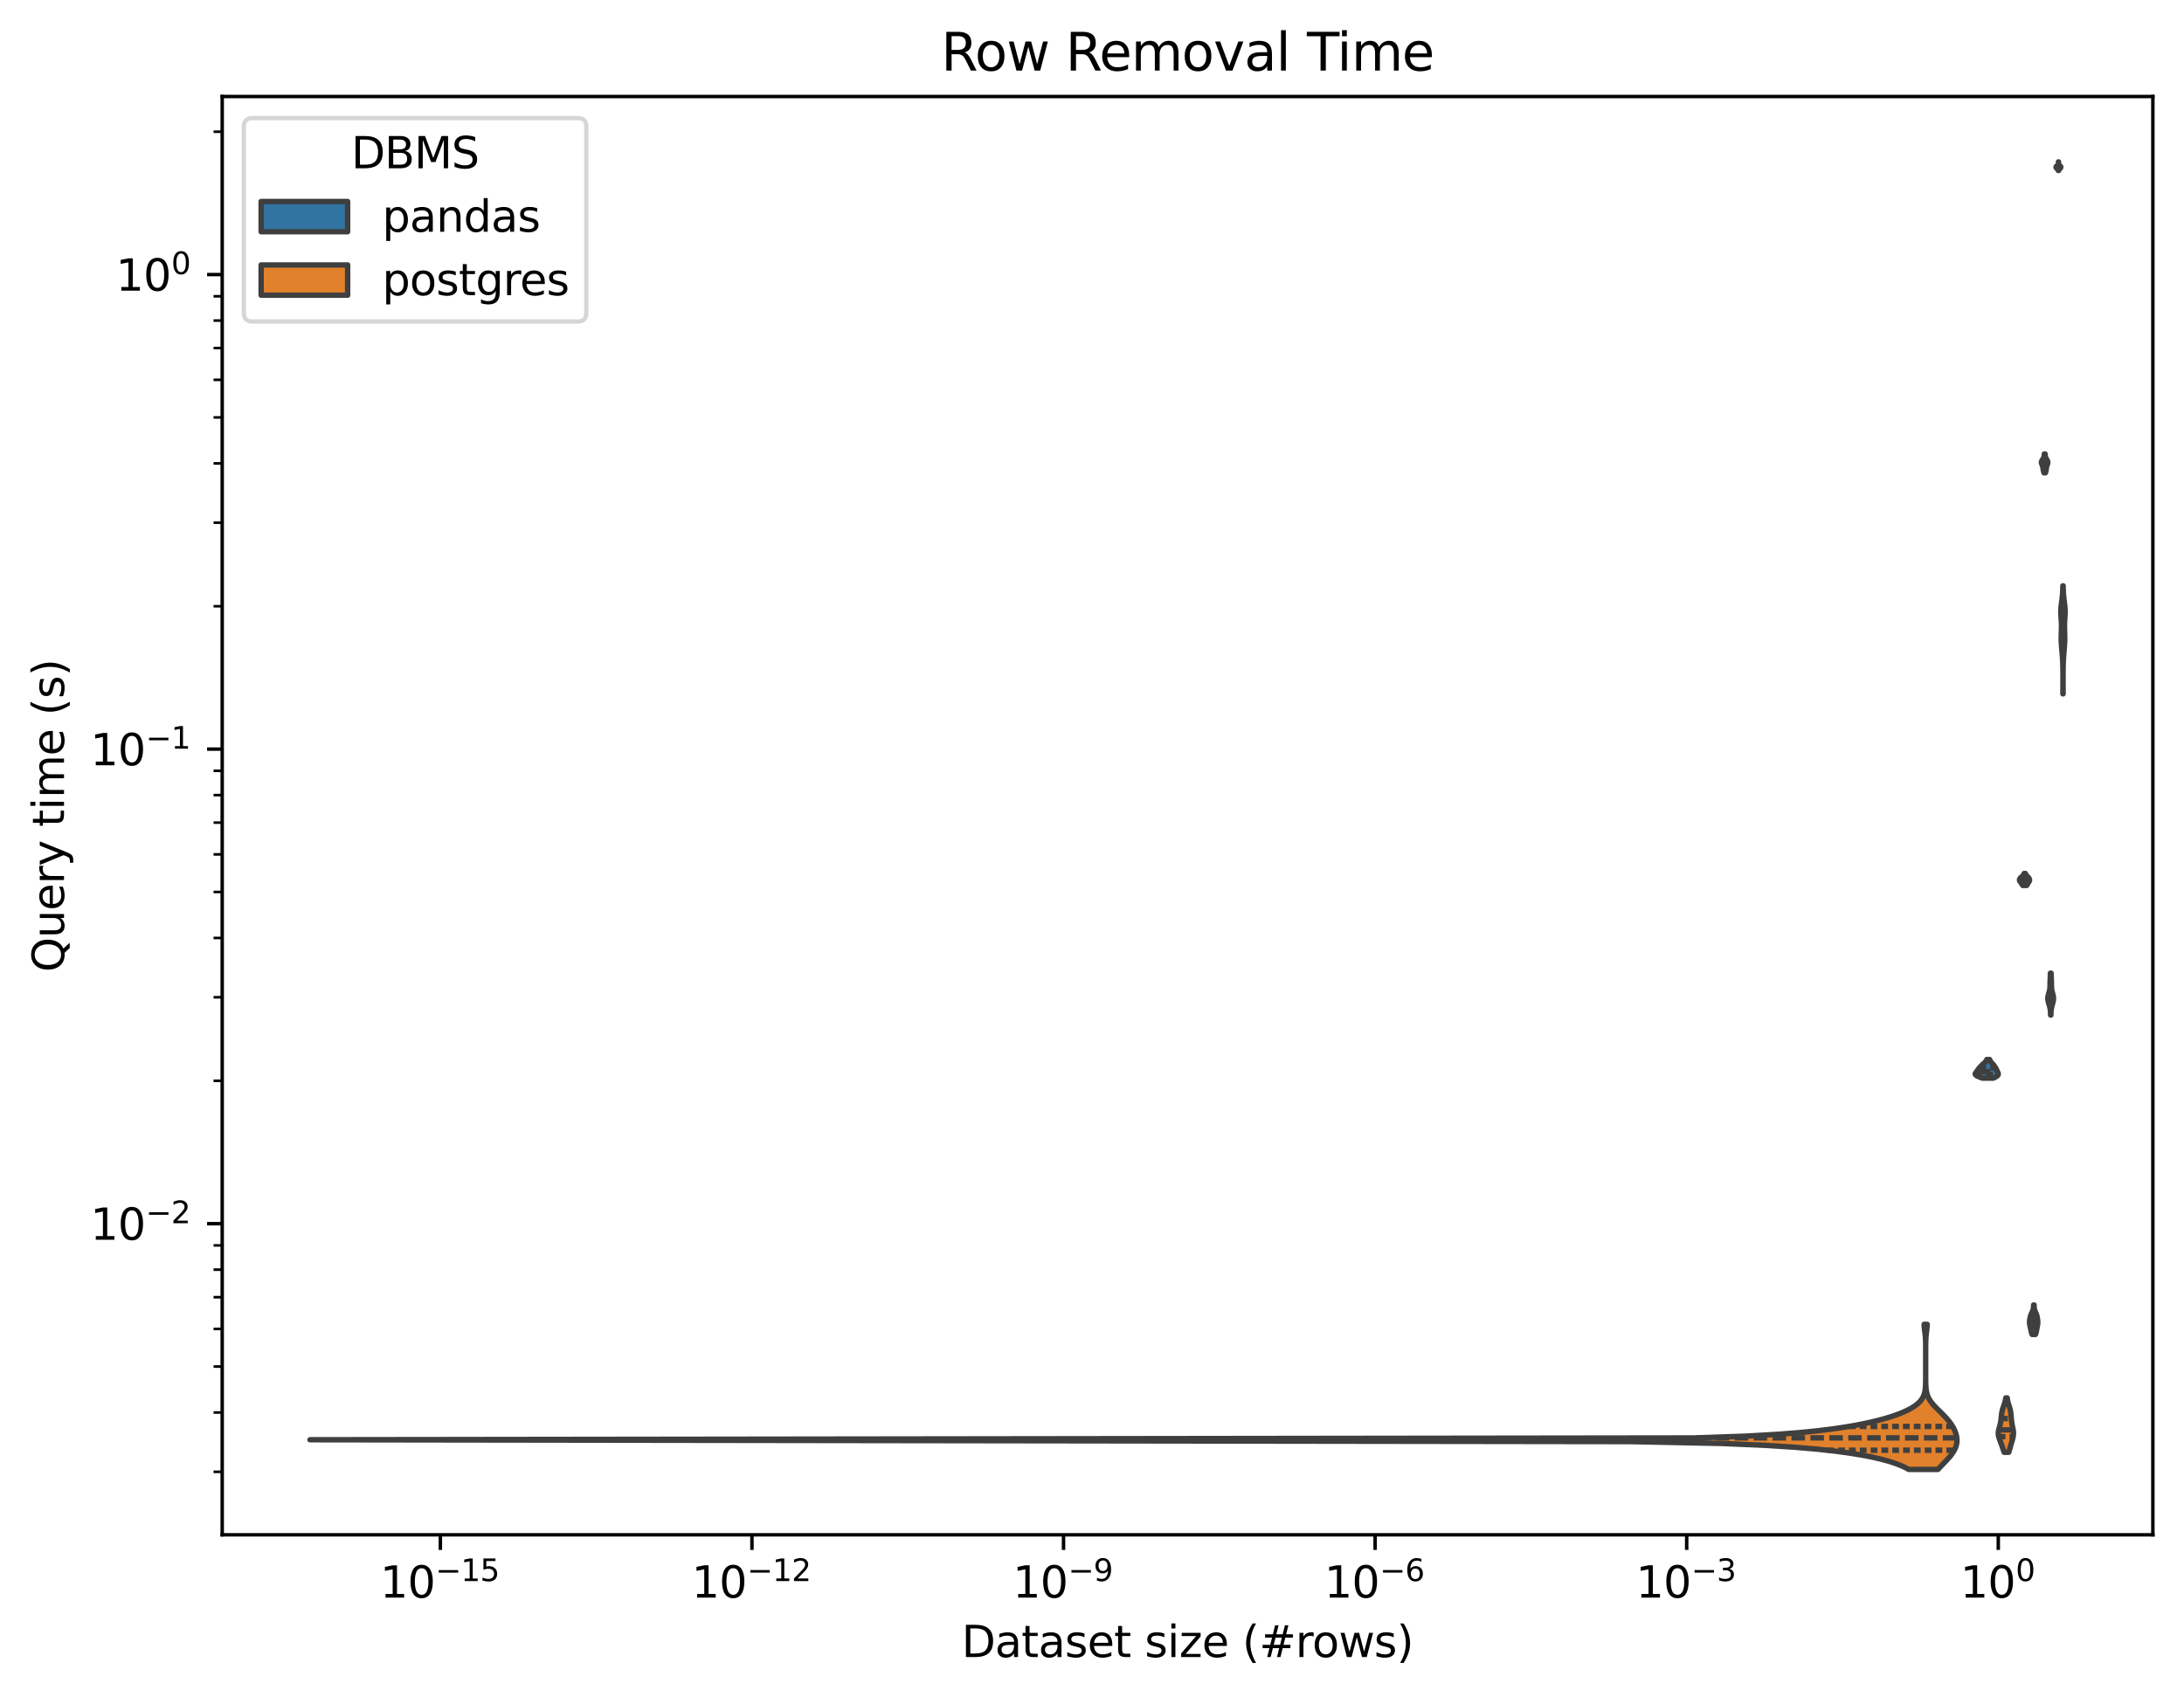 <?xml version="1.0" encoding="utf-8" standalone="no"?>
<!DOCTYPE svg PUBLIC "-//W3C//DTD SVG 1.1//EN"
  "http://www.w3.org/Graphics/SVG/1.1/DTD/svg11.dtd">
<svg xmlns:xlink="http://www.w3.org/1999/xlink" width="504.978pt" height="392.514pt" viewBox="0 0 504.978 392.514" xmlns="http://www.w3.org/2000/svg" version="1.1">
 <defs>
  <style type="text/css">*{stroke-linejoin: round; stroke-linecap: butt}</style>
 </defs>
 <g id="figure_1">
  <g id="patch_1">
   <path d="M 0 392.514 
L 504.978 392.514 
L 504.978 0 
L 0 0 
z
" style="fill: #ffffff"/>
  </g>
  <g id="axes_1">
   <g id="patch_2">
    <path d="M 51.378 354.958 
L 497.778 354.958 
L 497.778 22.318 
L 51.378 22.318 
z
" style="fill: #ffffff"/>
   </g>
   <g id="FillBetweenPolyCollection_1">
    <defs>
     <path id="mdec1cc449d" d="M -23552.193 -134.362 
L -23552.193 -134.362 
L -23552.193 -134.742 
L -23552.193 -135.119 
L -23552.193 -135.492 
L -23552.193 -135.863 
L -23552.193 -136.231 
L -23552.193 -136.596 
L -23552.193 -136.959 
L -23552.193 -137.318 
L -23552.193 -137.675 
L -23552.193 -138.03 
L -23552.193 -138.381 
L -23552.193 -138.731 
L -23552.193 -139.077 
L -23552.193 -139.421 
L -23552.193 -139.763 
L -23552.193 -140.102 
L -23552.193 -140.439 
L -23552.193 -140.773 
L -23552.193 -141.105 
L -23552.193 -141.435 
L -23552.193 -141.763 
L -23552.193 -142.088 
L -23552.193 -142.411 
L -23552.193 -142.732 
L -23552.193 -143.051 
L -23552.193 -143.367 
L -23552.193 -143.682 
L -23552.193 -143.995 
L -23552.193 -144.305 
L -23552.193 -144.613 
L -23552.193 -144.92 
L -23552.193 -145.224 
L -23552.193 -145.527 
L -23552.193 -145.828 
L -23552.193 -146.126 
L -23552.193 -146.423 
L -23552.193 -146.719 
L -23552.193 -147.012 
L -23552.193 -147.303 
L -23552.193 -147.593 
L -23552.193 -147.881 
L -23552.193 -148.167 
L -23552.193 -148.452 
L -23552.193 -148.735 
L -23552.193 -149.016 
L -23552.193 -149.295 
L -23552.193 -149.573 
L -23552.193 -149.849 
L -23552.193 -150.124 
L -23552.193 -150.397 
L -23552.193 -150.669 
L -23552.193 -150.939 
L -23552.193 -151.207 
L -23552.193 -151.474 
L -23552.193 -151.74 
L -23552.193 -152.004 
L -23552.193 -152.266 
L -23552.193 -152.527 
L -23552.193 -152.787 
L -23552.193 -153.046 
L -23552.193 -153.302 
L -23552.193 -153.558 
L -23552.193 -153.812 
L -23552.193 -154.065 
L -23552.193 -154.316 
L -23552.193 -154.567 
L -23552.193 -154.816 
L -23552.193 -155.063 
L -23552.193 -155.309 
L -23552.193 -155.554 
L -23552.193 -155.798 
L -23552.193 -156.041 
L -23552.193 -156.282 
L -23552.193 -156.522 
L -23552.193 -156.761 
L -23552.193 -156.999 
L -23552.193 -157.235 
L -23552.193 -157.471 
L -23552.193 -157.705 
L -23552.193 -157.938 
L -23552.193 -158.17 
L -23552.193 -158.401 
L -23552.193 -158.63 
L -23552.193 -158.859 
L -23552.193 -159.086 
L -23552.193 -159.313 
L -23552.193 -159.538 
L -23552.193 -159.762 
L -23552.193 -159.986 
L -23552.193 -160.208 
L -23552.193 -160.429 
L -23552.193 -160.649 
L -23552.193 -160.868 
L -23552.193 -161.086 
L -23552.193 -161.303 
L -23552.193 -161.52 
L -23552.193 -161.735 
L -23552.193 -161.949 
L -23552.193 -162.162 
L -23552.193 -162.162 
L -23552.193 -162.162 
L -23552.193 -161.949 
L -23552.193 -161.735 
L -23552.193 -161.52 
L -23552.193 -161.303 
L -23552.193 -161.086 
L -23552.193 -160.868 
L -23552.193 -160.649 
L -23552.193 -160.429 
L -23552.193 -160.208 
L -23552.193 -159.986 
L -23552.193 -159.762 
L -23552.193 -159.538 
L -23552.193 -159.313 
L -23552.193 -159.086 
L -23552.193 -158.859 
L -23552.193 -158.63 
L -23552.193 -158.401 
L -23552.193 -158.17 
L -23552.193 -157.938 
L -23552.193 -157.705 
L -23552.193 -157.471 
L -23552.193 -157.235 
L -23552.193 -156.999 
L -23552.193 -156.761 
L -23552.193 -156.522 
L -23552.193 -156.282 
L -23552.193 -156.041 
L -23552.193 -155.798 
L -23552.193 -155.554 
L -23552.193 -155.309 
L -23552.193 -155.063 
L -23552.193 -154.816 
L -23552.193 -154.567 
L -23552.193 -154.316 
L -23552.193 -154.065 
L -23552.193 -153.812 
L -23552.193 -153.558 
L -23552.193 -153.302 
L -23552.193 -153.046 
L -23552.193 -152.787 
L -23552.193 -152.527 
L -23552.193 -152.266 
L -23552.193 -152.004 
L -23552.193 -151.74 
L -23552.193 -151.474 
L -23552.193 -151.207 
L -23552.193 -150.939 
L -23552.193 -150.669 
L -23552.193 -150.397 
L -23552.193 -150.124 
L -23552.193 -149.849 
L -23552.193 -149.573 
L -23552.193 -149.295 
L -23552.193 -149.016 
L -23552.193 -148.735 
L -23552.193 -148.452 
L -23552.193 -148.167 
L -23552.193 -147.881 
L -23552.193 -147.593 
L -23552.193 -147.303 
L -23552.193 -147.012 
L -23552.193 -146.719 
L -23552.193 -146.423 
L -23552.193 -146.126 
L -23552.193 -145.828 
L -23552.193 -145.527 
L -23552.193 -145.224 
L -23552.193 -144.92 
L -23552.193 -144.613 
L -23552.193 -144.305 
L -23552.193 -143.995 
L -23552.193 -143.682 
L -23552.193 -143.367 
L -23552.193 -143.051 
L -23552.193 -142.732 
L -23552.193 -142.411 
L -23552.193 -142.088 
L -23552.193 -141.763 
L -23552.193 -141.435 
L -23552.193 -141.105 
L -23552.193 -140.773 
L -23552.193 -140.439 
L -23552.193 -140.102 
L -23552.193 -139.763 
L -23552.193 -139.421 
L -23552.193 -139.077 
L -23552.193 -138.731 
L -23552.193 -138.381 
L -23552.193 -138.03 
L -23552.193 -137.675 
L -23552.193 -137.318 
L -23552.193 -136.959 
L -23552.193 -136.596 
L -23552.193 -136.231 
L -23552.193 -135.863 
L -23552.193 -135.492 
L -23552.193 -135.119 
L -23552.193 -134.742 
L -23552.193 -134.362 
z
" style="stroke: #3f3f3f; stroke-width: 1.25"/>
    </defs>
    <g clip-path="url(#pcdb9597877)">
     <use xlink:href="#mdec1cc449d" x="0" y="392.514" style="fill: #3274a1; stroke: #3f3f3f; stroke-width: 1.25"/>
    </g>
   </g>
   <g id="FillBetweenPolyCollection_2">
    <defs>
     <path id="m74a7ceffb7" d="M 448.09 -52.676 
L 441.335 -52.676 
L 440.419 -53.166 
L 439.338 -53.651 
L 438.066 -54.13 
L 436.577 -54.605 
L 434.837 -55.076 
L 432.805 -55.541 
L 430.423 -56.003 
L 427.615 -56.459 
L 424.264 -56.912 
L 420.188 -57.36 
L 415.065 -57.804 
L 408.254 -58.244 
L 398.124 -58.68 
L 377.022 -59.112 
L 71.669 -59.54 
L 391.923 -59.964 
L 403.836 -60.385 
L 411.106 -60.802 
L 416.319 -61.215 
L 420.357 -61.624 
L 423.636 -62.031 
L 426.384 -62.433 
L 428.739 -62.833 
L 430.79 -63.229 
L 432.598 -63.622 
L 434.205 -64.011 
L 435.641 -64.398 
L 436.927 -64.781 
L 438.081 -65.161 
L 439.114 -65.538 
L 440.036 -65.913 
L 440.856 -66.284 
L 441.58 -66.653 
L 442.215 -67.018 
L 442.767 -67.381 
L 443.242 -67.741 
L 443.646 -68.099 
L 443.986 -68.454 
L 444.268 -68.806 
L 444.498 -69.155 
L 444.683 -69.502 
L 444.83 -69.847 
L 444.944 -70.189 
L 445.031 -70.529 
L 445.096 -70.866 
L 445.144 -71.201 
L 445.178 -71.533 
L 445.202 -71.863 
L 445.219 -72.191 
L 445.23 -72.517 
L 445.238 -72.84 
L 445.242 -73.162 
L 445.246 -73.481 
L 445.247 -73.798 
L 445.248 -74.113 
L 445.249 -74.426 
L 445.25 -74.737 
L 445.25 -75.045 
L 445.25 -75.352 
L 445.25 -75.657 
L 445.25 -75.96 
L 445.25 -76.261 
L 445.25 -76.56 
L 445.25 -76.857 
L 445.25 -77.153 
L 445.25 -77.446 
L 445.25 -77.738 
L 445.25 -78.028 
L 445.25 -78.317 
L 445.25 -78.603 
L 445.25 -78.888 
L 445.25 -79.171 
L 445.25 -79.453 
L 445.25 -79.732 
L 445.25 -80.01 
L 445.249 -80.287 
L 445.249 -80.562 
L 445.248 -80.835 
L 445.247 -81.107 
L 445.245 -81.378 
L 445.243 -81.646 
L 445.239 -81.914 
L 445.234 -82.179 
L 445.227 -82.444 
L 445.217 -82.706 
L 445.204 -82.968 
L 445.188 -83.228 
L 445.168 -83.486 
L 445.144 -83.744 
L 445.116 -83.999 
L 445.086 -84.254 
L 445.053 -84.507 
L 445.019 -84.759 
L 444.986 -85.009 
L 444.955 -85.258 
L 444.929 -85.506 
L 444.909 -85.752 
L 444.896 -85.998 
L 444.892 -86.242 
L 445.596 -86.242 
L 445.596 -86.242 
L 445.592 -85.998 
L 445.58 -85.752 
L 445.561 -85.506 
L 445.537 -85.258 
L 445.507 -85.009 
L 445.476 -84.759 
L 445.443 -84.507 
L 445.412 -84.254 
L 445.382 -83.999 
L 445.355 -83.744 
L 445.332 -83.486 
L 445.312 -83.228 
L 445.296 -82.968 
L 445.283 -82.706 
L 445.273 -82.444 
L 445.266 -82.179 
L 445.261 -81.914 
L 445.257 -81.646 
L 445.255 -81.378 
L 445.253 -81.107 
L 445.252 -80.835 
L 445.251 -80.562 
L 445.251 -80.287 
L 445.25 -80.01 
L 445.25 -79.732 
L 445.25 -79.453 
L 445.25 -79.171 
L 445.25 -78.888 
L 445.25 -78.603 
L 445.25 -78.317 
L 445.25 -78.028 
L 445.25 -77.738 
L 445.25 -77.446 
L 445.25 -77.153 
L 445.25 -76.857 
L 445.25 -76.56 
L 445.25 -76.261 
L 445.25 -75.96 
L 445.25 -75.657 
L 445.25 -75.352 
L 445.25 -75.045 
L 445.25 -74.737 
L 445.251 -74.426 
L 445.251 -74.113 
L 445.253 -73.798 
L 445.254 -73.481 
L 445.257 -73.162 
L 445.262 -72.84 
L 445.27 -72.517 
L 445.281 -72.191 
L 445.297 -71.863 
L 445.321 -71.533 
L 445.355 -71.201 
L 445.402 -70.866 
L 445.465 -70.529 
L 445.547 -70.189 
L 445.654 -69.847 
L 445.788 -69.502 
L 445.951 -69.155 
L 446.148 -68.806 
L 446.377 -68.454 
L 446.64 -68.099 
L 446.933 -67.741 
L 447.254 -67.381 
L 447.598 -67.018 
L 447.959 -66.653 
L 448.332 -66.284 
L 448.71 -65.913 
L 449.087 -65.538 
L 449.459 -65.161 
L 449.819 -64.781 
L 450.165 -64.398 
L 450.493 -64.011 
L 450.801 -63.622 
L 451.087 -63.229 
L 451.349 -62.833 
L 451.588 -62.433 
L 451.801 -62.031 
L 451.988 -61.624 
L 452.148 -61.215 
L 452.28 -60.802 
L 452.38 -60.385 
L 452.448 -59.964 
L 452.479 -59.54 
L 452.471 -59.112 
L 452.422 -58.68 
L 452.328 -58.244 
L 452.186 -57.804 
L 451.996 -57.36 
L 451.757 -56.912 
L 451.47 -56.459 
L 451.138 -56.003 
L 450.764 -55.541 
L 450.355 -55.076 
L 449.919 -54.605 
L 449.464 -54.13 
L 449 -53.651 
L 448.539 -53.166 
L 448.09 -52.676 
z
" style="stroke: #3f3f3f; stroke-width: 1.25"/>
    </defs>
    <g clip-path="url(#pcdb9597877)">
     <use xlink:href="#m74a7ceffb7" x="0" y="392.514" style="fill: #e1812c; stroke: #3f3f3f; stroke-width: 1.25"/>
    </g>
   </g>
   <g id="FillBetweenPolyCollection_3">
    <defs>
     <path id="mf1649ab518" d="M 460.916 -143.169 
L 458.342 -143.169 
L 458.228 -143.215 
L 458.112 -143.26 
L 457.996 -143.306 
L 457.879 -143.351 
L 457.764 -143.397 
L 457.65 -143.442 
L 457.54 -143.488 
L 457.434 -143.533 
L 457.333 -143.578 
L 457.237 -143.623 
L 457.148 -143.669 
L 457.066 -143.714 
L 456.992 -143.759 
L 456.927 -143.804 
L 456.869 -143.849 
L 456.821 -143.894 
L 456.781 -143.939 
L 456.75 -143.984 
L 456.728 -144.028 
L 456.714 -144.073 
L 456.708 -144.118 
L 456.709 -144.163 
L 456.717 -144.207 
L 456.731 -144.252 
L 456.75 -144.296 
L 456.774 -144.341 
L 456.802 -144.385 
L 456.833 -144.43 
L 456.866 -144.474 
L 456.9 -144.519 
L 456.936 -144.563 
L 456.971 -144.607 
L 457.007 -144.652 
L 457.041 -144.696 
L 457.075 -144.74 
L 457.107 -144.784 
L 457.139 -144.828 
L 457.169 -144.872 
L 457.198 -144.916 
L 457.226 -144.96 
L 457.254 -145.004 
L 457.282 -145.048 
L 457.31 -145.092 
L 457.338 -145.136 
L 457.367 -145.179 
L 457.397 -145.223 
L 457.429 -145.267 
L 457.461 -145.31 
L 457.495 -145.354 
L 457.531 -145.398 
L 457.568 -145.441 
L 457.606 -145.485 
L 457.645 -145.528 
L 457.684 -145.571 
L 457.724 -145.615 
L 457.765 -145.658 
L 457.805 -145.701 
L 457.845 -145.745 
L 457.885 -145.788 
L 457.924 -145.831 
L 457.964 -145.874 
L 458.002 -145.917 
L 458.041 -145.96 
L 458.08 -146.003 
L 458.119 -146.046 
L 458.158 -146.089 
L 458.198 -146.132 
L 458.239 -146.175 
L 458.282 -146.218 
L 458.325 -146.261 
L 458.37 -146.303 
L 458.416 -146.346 
L 458.463 -146.389 
L 458.512 -146.431 
L 458.561 -146.474 
L 458.611 -146.516 
L 458.661 -146.559 
L 458.711 -146.601 
L 458.761 -146.644 
L 458.81 -146.686 
L 458.857 -146.729 
L 458.903 -146.771 
L 458.947 -146.813 
L 458.989 -146.855 
L 459.029 -146.898 
L 459.066 -146.94 
L 459.101 -146.982 
L 459.134 -147.024 
L 459.164 -147.066 
L 459.192 -147.108 
L 459.218 -147.15 
L 459.242 -147.192 
L 459.265 -147.234 
L 459.286 -147.276 
L 459.306 -147.318 
L 459.326 -147.359 
L 459.344 -147.401 
L 459.363 -147.443 
L 459.381 -147.485 
L 460.025 -147.485 
L 460.025 -147.485 
L 460.042 -147.443 
L 460.059 -147.401 
L 460.077 -147.359 
L 460.095 -147.318 
L 460.114 -147.276 
L 460.133 -147.234 
L 460.154 -147.192 
L 460.176 -147.15 
L 460.2 -147.108 
L 460.225 -147.066 
L 460.252 -147.024 
L 460.281 -146.982 
L 460.312 -146.94 
L 460.345 -146.898 
L 460.38 -146.855 
L 460.417 -146.813 
L 460.455 -146.771 
L 460.494 -146.729 
L 460.535 -146.686 
L 460.576 -146.644 
L 460.618 -146.601 
L 460.659 -146.559 
L 460.7 -146.516 
L 460.741 -146.474 
L 460.781 -146.431 
L 460.82 -146.389 
L 460.857 -146.346 
L 460.894 -146.303 
L 460.929 -146.261 
L 460.963 -146.218 
L 460.995 -146.175 
L 461.026 -146.132 
L 461.057 -146.089 
L 461.087 -146.046 
L 461.116 -146.003 
L 461.145 -145.96 
L 461.173 -145.917 
L 461.202 -145.874 
L 461.231 -145.831 
L 461.259 -145.788 
L 461.288 -145.745 
L 461.317 -145.701 
L 461.345 -145.658 
L 461.374 -145.615 
L 461.402 -145.571 
L 461.43 -145.528 
L 461.457 -145.485 
L 461.483 -145.441 
L 461.508 -145.398 
L 461.532 -145.354 
L 461.555 -145.31 
L 461.577 -145.267 
L 461.598 -145.223 
L 461.619 -145.179 
L 461.638 -145.136 
L 461.656 -145.092 
L 461.675 -145.048 
L 461.693 -145.004 
L 461.711 -144.96 
L 461.73 -144.916 
L 461.748 -144.872 
L 461.768 -144.828 
L 461.788 -144.784 
L 461.809 -144.74 
L 461.83 -144.696 
L 461.852 -144.652 
L 461.874 -144.607 
L 461.896 -144.563 
L 461.918 -144.519 
L 461.939 -144.474 
L 461.959 -144.43 
L 461.978 -144.385 
L 461.995 -144.341 
L 462.009 -144.296 
L 462.021 -144.252 
L 462.03 -144.207 
L 462.034 -144.163 
L 462.035 -144.118 
L 462.032 -144.073 
L 462.023 -144.028 
L 462.01 -143.984 
L 461.991 -143.939 
L 461.967 -143.894 
L 461.937 -143.849 
L 461.902 -143.804 
L 461.861 -143.759 
L 461.814 -143.714 
L 461.762 -143.669 
L 461.704 -143.623 
L 461.641 -143.578 
L 461.574 -143.533 
L 461.502 -143.488 
L 461.426 -143.442 
L 461.346 -143.397 
L 461.264 -143.351 
L 461.179 -143.306 
L 461.092 -143.26 
L 461.004 -143.215 
L 460.916 -143.169 
z
" style="stroke: #3f3f3f; stroke-width: 1.25"/>
    </defs>
    <g clip-path="url(#pcdb9597877)">
     <use xlink:href="#mf1649ab518" x="0" y="392.514" style="fill: #3274a1; stroke: #3f3f3f; stroke-width: 1.25"/>
    </g>
   </g>
   <g id="FillBetweenPolyCollection_4">
    <defs>
     <path id="m238277277d" d="M 464.468 -56.641 
L 463.377 -56.641 
L 463.332 -56.786 
L 463.286 -56.931 
L 463.239 -57.075 
L 463.192 -57.219 
L 463.145 -57.362 
L 463.097 -57.505 
L 463.049 -57.648 
L 463.001 -57.79 
L 462.953 -57.931 
L 462.904 -58.073 
L 462.854 -58.214 
L 462.805 -58.354 
L 462.754 -58.494 
L 462.703 -58.634 
L 462.651 -58.773 
L 462.599 -58.912 
L 462.547 -59.05 
L 462.494 -59.188 
L 462.442 -59.326 
L 462.39 -59.463 
L 462.34 -59.6 
L 462.291 -59.736 
L 462.245 -59.872 
L 462.202 -60.008 
L 462.163 -60.143 
L 462.128 -60.278 
L 462.098 -60.413 
L 462.074 -60.547 
L 462.055 -60.681 
L 462.042 -60.814 
L 462.036 -60.947 
L 462.035 -61.08 
L 462.041 -61.212 
L 462.052 -61.344 
L 462.069 -61.475 
L 462.09 -61.607 
L 462.116 -61.737 
L 462.144 -61.868 
L 462.176 -61.998 
L 462.21 -62.128 
L 462.245 -62.257 
L 462.281 -62.386 
L 462.317 -62.515 
L 462.352 -62.643 
L 462.387 -62.771 
L 462.42 -62.899 
L 462.452 -63.026 
L 462.482 -63.153 
L 462.51 -63.28 
L 462.536 -63.406 
L 462.56 -63.532 
L 462.582 -63.658 
L 462.603 -63.783 
L 462.622 -63.908 
L 462.639 -64.033 
L 462.655 -64.157 
L 462.67 -64.281 
L 462.684 -64.405 
L 462.697 -64.528 
L 462.71 -64.651 
L 462.722 -64.774 
L 462.735 -64.896 
L 462.748 -65.018 
L 462.761 -65.14 
L 462.774 -65.262 
L 462.789 -65.383 
L 462.804 -65.504 
L 462.821 -65.624 
L 462.84 -65.744 
L 462.861 -65.864 
L 462.883 -65.984 
L 462.908 -66.103 
L 462.934 -66.222 
L 462.964 -66.341 
L 462.995 -66.46 
L 463.029 -66.578 
L 463.064 -66.696 
L 463.102 -66.813 
L 463.141 -66.931 
L 463.181 -67.048 
L 463.222 -67.164 
L 463.264 -67.281 
L 463.305 -67.397 
L 463.347 -67.513 
L 463.388 -67.628 
L 463.428 -67.744 
L 463.466 -67.859 
L 463.503 -67.974 
L 463.538 -68.088 
L 463.571 -68.202 
L 463.601 -68.316 
L 463.63 -68.43 
L 463.656 -68.543 
L 463.68 -68.656 
L 463.703 -68.769 
L 463.723 -68.882 
L 463.741 -68.994 
L 463.758 -69.106 
L 463.773 -69.218 
L 464.098 -69.218 
L 464.098 -69.218 
L 464.113 -69.106 
L 464.129 -68.994 
L 464.146 -68.882 
L 464.166 -68.769 
L 464.187 -68.656 
L 464.21 -68.543 
L 464.235 -68.43 
L 464.262 -68.316 
L 464.29 -68.202 
L 464.321 -68.088 
L 464.353 -67.974 
L 464.387 -67.859 
L 464.422 -67.744 
L 464.458 -67.628 
L 464.495 -67.513 
L 464.532 -67.397 
L 464.569 -67.281 
L 464.605 -67.164 
L 464.641 -67.048 
L 464.676 -66.931 
L 464.71 -66.813 
L 464.742 -66.696 
L 464.772 -66.578 
L 464.8 -66.46 
L 464.827 -66.341 
L 464.851 -66.222 
L 464.873 -66.103 
L 464.894 -65.984 
L 464.912 -65.864 
L 464.929 -65.744 
L 464.944 -65.624 
L 464.958 -65.504 
L 464.971 -65.383 
L 464.982 -65.262 
L 464.994 -65.14 
L 465.004 -65.018 
L 465.014 -64.896 
L 465.024 -64.774 
L 465.034 -64.651 
L 465.044 -64.528 
L 465.055 -64.405 
L 465.066 -64.281 
L 465.078 -64.157 
L 465.091 -64.033 
L 465.104 -63.908 
L 465.119 -63.783 
L 465.135 -63.658 
L 465.153 -63.532 
L 465.171 -63.406 
L 465.192 -63.28 
L 465.213 -63.153 
L 465.236 -63.026 
L 465.26 -62.899 
L 465.286 -62.771 
L 465.312 -62.643 
L 465.338 -62.515 
L 465.365 -62.386 
L 465.392 -62.257 
L 465.418 -62.128 
L 465.442 -61.998 
L 465.466 -61.868 
L 465.487 -61.737 
L 465.505 -61.607 
L 465.52 -61.475 
L 465.532 -61.344 
L 465.54 -61.212 
L 465.544 -61.08 
L 465.544 -60.947 
L 465.539 -60.814 
L 465.53 -60.681 
L 465.517 -60.547 
L 465.499 -60.413 
L 465.477 -60.278 
L 465.452 -60.143 
L 465.423 -60.008 
L 465.392 -59.872 
L 465.357 -59.736 
L 465.321 -59.6 
L 465.283 -59.463 
L 465.244 -59.326 
L 465.204 -59.188 
L 465.163 -59.05 
L 465.122 -58.912 
L 465.081 -58.773 
L 465.04 -58.634 
L 464.999 -58.494 
L 464.958 -58.354 
L 464.917 -58.214 
L 464.876 -58.073 
L 464.836 -57.931 
L 464.795 -57.79 
L 464.755 -57.648 
L 464.714 -57.505 
L 464.673 -57.362 
L 464.632 -57.219 
L 464.591 -57.075 
L 464.549 -56.931 
L 464.508 -56.786 
L 464.468 -56.641 
z
" style="stroke: #3f3f3f; stroke-width: 1.25"/>
    </defs>
    <g clip-path="url(#pcdb9597877)">
     <use xlink:href="#m238277277d" x="0" y="392.514" style="fill: #e1812c; stroke: #3f3f3f; stroke-width: 1.25"/>
    </g>
   </g>
   <g id="FillBetweenPolyCollection_5">
    <defs>
     <path id="mf008448824" d="M 468.594 -187.721 
L 467.719 -187.721 
L 467.693 -187.749 
L 467.668 -187.778 
L 467.644 -187.807 
L 467.621 -187.836 
L 467.599 -187.865 
L 467.579 -187.894 
L 467.559 -187.922 
L 467.54 -187.951 
L 467.523 -187.98 
L 467.506 -188.009 
L 467.489 -188.037 
L 467.474 -188.066 
L 467.458 -188.095 
L 467.443 -188.123 
L 467.427 -188.152 
L 467.411 -188.181 
L 467.395 -188.209 
L 467.378 -188.238 
L 467.361 -188.266 
L 467.342 -188.295 
L 467.323 -188.323 
L 467.303 -188.352 
L 467.281 -188.381 
L 467.26 -188.409 
L 467.237 -188.437 
L 467.214 -188.466 
L 467.19 -188.494 
L 467.166 -188.523 
L 467.142 -188.551 
L 467.119 -188.58 
L 467.096 -188.608 
L 467.074 -188.636 
L 467.053 -188.665 
L 467.033 -188.693 
L 467.015 -188.721 
L 466.998 -188.75 
L 466.984 -188.778 
L 466.971 -188.806 
L 466.96 -188.834 
L 466.951 -188.862 
L 466.945 -188.891 
L 466.94 -188.919 
L 466.938 -188.947 
L 466.937 -188.975 
L 466.938 -189.003 
L 466.941 -189.031 
L 466.945 -189.06 
L 466.951 -189.088 
L 466.958 -189.116 
L 466.967 -189.144 
L 466.976 -189.172 
L 466.987 -189.2 
L 466.999 -189.228 
L 467.013 -189.256 
L 467.027 -189.284 
L 467.043 -189.312 
L 467.06 -189.34 
L 467.078 -189.368 
L 467.098 -189.395 
L 467.119 -189.423 
L 467.141 -189.451 
L 467.165 -189.479 
L 467.19 -189.507 
L 467.216 -189.535 
L 467.243 -189.563 
L 467.272 -189.59 
L 467.302 -189.618 
L 467.333 -189.646 
L 467.364 -189.674 
L 467.396 -189.701 
L 467.429 -189.729 
L 467.462 -189.757 
L 467.495 -189.784 
L 467.527 -189.812 
L 467.56 -189.84 
L 467.592 -189.867 
L 467.623 -189.895 
L 467.653 -189.923 
L 467.682 -189.95 
L 467.709 -189.978 
L 467.736 -190.005 
L 467.761 -190.033 
L 467.784 -190.06 
L 467.806 -190.088 
L 467.827 -190.115 
L 467.846 -190.143 
L 467.864 -190.17 
L 467.881 -190.198 
L 467.896 -190.225 
L 467.91 -190.252 
L 467.924 -190.28 
L 467.936 -190.307 
L 467.948 -190.335 
L 467.96 -190.362 
L 467.971 -190.389 
L 467.981 -190.417 
L 467.992 -190.444 
L 468.002 -190.471 
L 468.012 -190.498 
L 468.317 -190.498 
L 468.317 -190.498 
L 468.326 -190.471 
L 468.336 -190.444 
L 468.346 -190.417 
L 468.356 -190.389 
L 468.367 -190.362 
L 468.378 -190.335 
L 468.389 -190.307 
L 468.401 -190.28 
L 468.414 -190.252 
L 468.428 -190.225 
L 468.443 -190.198 
L 468.458 -190.17 
L 468.475 -190.143 
L 468.493 -190.115 
L 468.512 -190.088 
L 468.533 -190.06 
L 468.555 -190.033 
L 468.578 -190.005 
L 468.602 -189.978 
L 468.628 -189.95 
L 468.654 -189.923 
L 468.681 -189.895 
L 468.709 -189.867 
L 468.738 -189.84 
L 468.767 -189.812 
L 468.796 -189.784 
L 468.825 -189.757 
L 468.853 -189.729 
L 468.882 -189.701 
L 468.909 -189.674 
L 468.937 -189.646 
L 468.963 -189.618 
L 468.988 -189.59 
L 469.012 -189.563 
L 469.036 -189.535 
L 469.058 -189.507 
L 469.078 -189.479 
L 469.098 -189.451 
L 469.117 -189.423 
L 469.134 -189.395 
L 469.15 -189.368 
L 469.165 -189.34 
L 469.179 -189.312 
L 469.191 -189.284 
L 469.203 -189.256 
L 469.214 -189.228 
L 469.224 -189.2 
L 469.233 -189.172 
L 469.24 -189.144 
L 469.247 -189.116 
L 469.253 -189.088 
L 469.258 -189.06 
L 469.261 -189.031 
L 469.263 -189.003 
L 469.264 -188.975 
L 469.264 -188.947 
L 469.262 -188.919 
L 469.258 -188.891 
L 469.253 -188.862 
L 469.246 -188.834 
L 469.237 -188.806 
L 469.227 -188.778 
L 469.215 -188.75 
L 469.202 -188.721 
L 469.187 -188.693 
L 469.171 -188.665 
L 469.153 -188.636 
L 469.135 -188.608 
L 469.116 -188.58 
L 469.097 -188.551 
L 469.077 -188.523 
L 469.057 -188.494 
L 469.037 -188.466 
L 469.018 -188.437 
L 468.999 -188.409 
L 468.98 -188.381 
L 468.962 -188.352 
L 468.945 -188.323 
L 468.928 -188.295 
L 468.912 -188.266 
L 468.897 -188.238 
L 468.883 -188.209 
L 468.868 -188.181 
L 468.855 -188.152 
L 468.841 -188.123 
L 468.828 -188.095 
L 468.814 -188.066 
L 468.8 -188.037 
L 468.786 -188.009 
L 468.771 -187.98 
L 468.755 -187.951 
L 468.738 -187.922 
L 468.721 -187.894 
L 468.702 -187.865 
L 468.683 -187.836 
L 468.662 -187.807 
L 468.64 -187.778 
L 468.617 -187.749 
L 468.594 -187.721 
z
" style="stroke: #3f3f3f; stroke-width: 1.25"/>
    </defs>
    <g clip-path="url(#pcdb9597877)">
     <use xlink:href="#mf008448824" x="0" y="392.514" style="fill: #3274a1; stroke: #3f3f3f; stroke-width: 1.25"/>
    </g>
   </g>
   <g id="FillBetweenPolyCollection_6">
    <defs>
     <path id="m36fd122bb0" d="M 470.64 -83.892 
L 469.862 -83.892 
L 469.835 -83.966 
L 469.809 -84.04 
L 469.783 -84.114 
L 469.759 -84.188 
L 469.735 -84.261 
L 469.713 -84.334 
L 469.692 -84.408 
L 469.673 -84.481 
L 469.654 -84.554 
L 469.636 -84.627 
L 469.62 -84.7 
L 469.604 -84.773 
L 469.589 -84.845 
L 469.574 -84.918 
L 469.56 -84.99 
L 469.545 -85.062 
L 469.531 -85.135 
L 469.516 -85.207 
L 469.501 -85.279 
L 469.486 -85.35 
L 469.47 -85.422 
L 469.454 -85.494 
L 469.437 -85.565 
L 469.421 -85.637 
L 469.404 -85.708 
L 469.388 -85.779 
L 469.372 -85.851 
L 469.356 -85.922 
L 469.341 -85.992 
L 469.327 -86.063 
L 469.314 -86.134 
L 469.303 -86.204 
L 469.293 -86.275 
L 469.284 -86.345 
L 469.277 -86.416 
L 469.271 -86.486 
L 469.267 -86.556 
L 469.265 -86.626 
L 469.264 -86.696 
L 469.265 -86.765 
L 469.267 -86.835 
L 469.27 -86.905 
L 469.275 -86.974 
L 469.281 -87.043 
L 469.288 -87.113 
L 469.295 -87.182 
L 469.304 -87.251 
L 469.313 -87.32 
L 469.323 -87.389 
L 469.334 -87.457 
L 469.345 -87.526 
L 469.357 -87.595 
L 469.37 -87.663 
L 469.383 -87.731 
L 469.397 -87.8 
L 469.412 -87.868 
L 469.428 -87.936 
L 469.445 -88.004 
L 469.463 -88.072 
L 469.482 -88.14 
L 469.503 -88.207 
L 469.524 -88.275 
L 469.548 -88.342 
L 469.573 -88.41 
L 469.599 -88.477 
L 469.626 -88.544 
L 469.655 -88.611 
L 469.685 -88.678 
L 469.716 -88.745 
L 469.747 -88.812 
L 469.779 -88.879 
L 469.811 -88.945 
L 469.842 -89.012 
L 469.874 -89.078 
L 469.904 -89.145 
L 469.934 -89.211 
L 469.962 -89.277 
L 469.989 -89.343 
L 470.014 -89.409 
L 470.038 -89.475 
L 470.06 -89.541 
L 470.08 -89.607 
L 470.098 -89.672 
L 470.114 -89.738 
L 470.128 -89.803 
L 470.14 -89.869 
L 470.151 -89.934 
L 470.16 -89.999 
L 470.168 -90.064 
L 470.174 -90.129 
L 470.18 -90.194 
L 470.184 -90.259 
L 470.188 -90.324 
L 470.191 -90.388 
L 470.193 -90.453 
L 470.195 -90.517 
L 470.197 -90.582 
L 470.199 -90.646 
L 470.201 -90.71 
L 470.315 -90.71 
L 470.315 -90.71 
L 470.317 -90.646 
L 470.319 -90.582 
L 470.321 -90.517 
L 470.323 -90.453 
L 470.325 -90.388 
L 470.328 -90.324 
L 470.332 -90.259 
L 470.336 -90.194 
L 470.341 -90.129 
L 470.348 -90.064 
L 470.355 -89.999 
L 470.364 -89.934 
L 470.375 -89.869 
L 470.387 -89.803 
L 470.401 -89.738 
L 470.416 -89.672 
L 470.434 -89.607 
L 470.453 -89.541 
L 470.474 -89.475 
L 470.497 -89.409 
L 470.521 -89.343 
L 470.546 -89.277 
L 470.573 -89.211 
L 470.601 -89.145 
L 470.629 -89.078 
L 470.658 -89.012 
L 470.687 -88.945 
L 470.717 -88.879 
L 470.745 -88.812 
L 470.774 -88.745 
L 470.802 -88.678 
L 470.828 -88.611 
L 470.854 -88.544 
L 470.878 -88.477 
L 470.901 -88.41 
L 470.923 -88.342 
L 470.944 -88.275 
L 470.963 -88.207 
L 470.981 -88.14 
L 470.997 -88.072 
L 471.013 -88.004 
L 471.027 -87.936 
L 471.041 -87.868 
L 471.053 -87.8 
L 471.065 -87.731 
L 471.077 -87.663 
L 471.087 -87.595 
L 471.098 -87.526 
L 471.107 -87.457 
L 471.116 -87.389 
L 471.125 -87.32 
L 471.132 -87.251 
L 471.14 -87.182 
L 471.146 -87.113 
L 471.152 -87.043 
L 471.157 -86.974 
L 471.16 -86.905 
L 471.163 -86.835 
L 471.165 -86.765 
L 471.166 -86.696 
L 471.165 -86.626 
L 471.163 -86.556 
L 471.16 -86.486 
L 471.155 -86.416 
L 471.149 -86.345 
L 471.142 -86.275 
L 471.133 -86.204 
L 471.124 -86.134 
L 471.113 -86.063 
L 471.101 -85.992 
L 471.089 -85.922 
L 471.075 -85.851 
L 471.062 -85.779 
L 471.048 -85.708 
L 471.033 -85.637 
L 471.019 -85.565 
L 471.005 -85.494 
L 470.991 -85.422 
L 470.977 -85.35 
L 470.964 -85.279 
L 470.951 -85.207 
L 470.938 -85.135 
L 470.925 -85.062 
L 470.913 -84.99 
L 470.9 -84.918 
L 470.887 -84.845 
L 470.874 -84.773 
L 470.86 -84.7 
L 470.845 -84.627 
L 470.829 -84.554 
L 470.813 -84.481 
L 470.795 -84.408 
L 470.776 -84.334 
L 470.756 -84.261 
L 470.735 -84.188 
L 470.712 -84.114 
L 470.689 -84.04 
L 470.665 -83.966 
L 470.64 -83.892 
z
" style="stroke: #3f3f3f; stroke-width: 1.25"/>
    </defs>
    <g clip-path="url(#pcdb9597877)">
     <use xlink:href="#m36fd122bb0" x="0" y="392.514" style="fill: #e1812c; stroke: #3f3f3f; stroke-width: 1.25"/>
    </g>
   </g>
   <g id="FillBetweenPolyCollection_7">
    <defs>
     <path id="m39fb95d334" d="M 472.939 -283.159 
L 472.605 -283.159 
L 472.592 -283.205 
L 472.579 -283.251 
L 472.566 -283.297 
L 472.552 -283.343 
L 472.539 -283.389 
L 472.527 -283.435 
L 472.514 -283.481 
L 472.502 -283.527 
L 472.49 -283.573 
L 472.479 -283.619 
L 472.469 -283.664 
L 472.458 -283.71 
L 472.448 -283.756 
L 472.439 -283.801 
L 472.43 -283.847 
L 472.422 -283.893 
L 472.414 -283.938 
L 472.407 -283.983 
L 472.4 -284.029 
L 472.394 -284.074 
L 472.387 -284.12 
L 472.381 -284.165 
L 472.375 -284.21 
L 472.37 -284.255 
L 472.364 -284.3 
L 472.357 -284.346 
L 472.351 -284.391 
L 472.344 -284.436 
L 472.337 -284.481 
L 472.328 -284.526 
L 472.319 -284.57 
L 472.309 -284.615 
L 472.298 -284.66 
L 472.286 -284.705 
L 472.272 -284.75 
L 472.258 -284.794 
L 472.242 -284.839 
L 472.225 -284.883 
L 472.207 -284.928 
L 472.188 -284.973 
L 472.169 -285.017 
L 472.15 -285.061 
L 472.13 -285.106 
L 472.111 -285.15 
L 472.092 -285.195 
L 472.074 -285.239 
L 472.057 -285.283 
L 472.042 -285.327 
L 472.029 -285.371 
L 472.018 -285.415 
L 472.009 -285.459 
L 472.004 -285.504 
L 472.001 -285.548 
L 472 -285.591 
L 472.003 -285.635 
L 472.009 -285.679 
L 472.018 -285.723 
L 472.03 -285.767 
L 472.044 -285.811 
L 472.06 -285.854 
L 472.079 -285.898 
L 472.1 -285.942 
L 472.123 -285.985 
L 472.147 -286.029 
L 472.172 -286.072 
L 472.198 -286.116 
L 472.225 -286.159 
L 472.252 -286.202 
L 472.28 -286.246 
L 472.308 -286.289 
L 472.335 -286.332 
L 472.362 -286.376 
L 472.389 -286.419 
L 472.415 -286.462 
L 472.44 -286.505 
L 472.463 -286.548 
L 472.486 -286.591 
L 472.507 -286.634 
L 472.527 -286.677 
L 472.546 -286.72 
L 472.563 -286.763 
L 472.578 -286.806 
L 472.592 -286.848 
L 472.604 -286.891 
L 472.615 -286.934 
L 472.624 -286.977 
L 472.632 -287.019 
L 472.639 -287.062 
L 472.645 -287.104 
L 472.65 -287.147 
L 472.655 -287.189 
L 472.659 -287.232 
L 472.662 -287.274 
L 472.666 -287.317 
L 472.669 -287.359 
L 472.672 -287.401 
L 472.675 -287.444 
L 472.679 -287.486 
L 472.682 -287.528 
L 472.863 -287.528 
L 472.863 -287.528 
L 472.867 -287.486 
L 472.87 -287.444 
L 472.874 -287.401 
L 472.877 -287.359 
L 472.88 -287.317 
L 472.883 -287.274 
L 472.887 -287.232 
L 472.89 -287.189 
L 472.895 -287.147 
L 472.9 -287.104 
L 472.906 -287.062 
L 472.913 -287.019 
L 472.921 -286.977 
L 472.93 -286.934 
L 472.94 -286.891 
L 472.952 -286.848 
L 472.965 -286.806 
L 472.98 -286.763 
L 472.996 -286.72 
L 473.014 -286.677 
L 473.033 -286.634 
L 473.053 -286.591 
L 473.074 -286.548 
L 473.097 -286.505 
L 473.12 -286.462 
L 473.144 -286.419 
L 473.169 -286.376 
L 473.194 -286.332 
L 473.219 -286.289 
L 473.244 -286.246 
L 473.27 -286.202 
L 473.294 -286.159 
L 473.319 -286.116 
L 473.342 -286.072 
L 473.365 -286.029 
L 473.386 -285.985 
L 473.406 -285.942 
L 473.424 -285.898 
L 473.441 -285.854 
L 473.455 -285.811 
L 473.468 -285.767 
L 473.478 -285.723 
L 473.485 -285.679 
L 473.49 -285.635 
L 473.493 -285.591 
L 473.493 -285.548 
L 473.49 -285.504 
L 473.485 -285.459 
L 473.478 -285.415 
L 473.468 -285.371 
L 473.457 -285.327 
L 473.444 -285.283 
L 473.429 -285.239 
L 473.413 -285.195 
L 473.397 -285.15 
L 473.379 -285.106 
L 473.362 -285.061 
L 473.344 -285.017 
L 473.327 -284.973 
L 473.31 -284.928 
L 473.294 -284.883 
L 473.279 -284.839 
L 473.265 -284.794 
L 473.251 -284.75 
L 473.239 -284.705 
L 473.228 -284.66 
L 473.218 -284.615 
L 473.209 -284.57 
L 473.2 -284.526 
L 473.193 -284.481 
L 473.186 -284.436 
L 473.179 -284.391 
L 473.173 -284.346 
L 473.168 -284.3 
L 473.162 -284.255 
L 473.157 -284.21 
L 473.151 -284.165 
L 473.146 -284.12 
L 473.14 -284.074 
L 473.134 -284.029 
L 473.127 -283.983 
L 473.12 -283.938 
L 473.113 -283.893 
L 473.105 -283.847 
L 473.097 -283.801 
L 473.088 -283.756 
L 473.079 -283.71 
L 473.07 -283.664 
L 473.059 -283.619 
L 473.049 -283.573 
L 473.038 -283.527 
L 473.026 -283.481 
L 473.014 -283.435 
L 473.002 -283.389 
L 472.99 -283.343 
L 472.977 -283.297 
L 472.964 -283.251 
L 472.952 -283.205 
L 472.939 -283.159 
z
" style="stroke: #3f3f3f; stroke-width: 1.25"/>
    </defs>
    <g clip-path="url(#pcdb9597877)">
     <use xlink:href="#m39fb95d334" x="0" y="392.514" style="fill: #3274a1; stroke: #3f3f3f; stroke-width: 1.25"/>
    </g>
   </g>
   <g id="FillBetweenPolyCollection_8">
    <defs>
     <path id="mbd377ed76b" d="M 474.198 -157.753 
L 474.133 -157.753 
L 474.131 -157.861 
L 474.128 -157.969 
L 474.124 -158.077 
L 474.12 -158.185 
L 474.116 -158.293 
L 474.11 -158.4 
L 474.103 -158.507 
L 474.095 -158.614 
L 474.086 -158.72 
L 474.075 -158.826 
L 474.062 -158.933 
L 474.048 -159.038 
L 474.032 -159.144 
L 474.015 -159.249 
L 473.995 -159.354 
L 473.974 -159.459 
L 473.95 -159.564 
L 473.926 -159.668 
L 473.899 -159.773 
L 473.871 -159.877 
L 473.842 -159.98 
L 473.812 -160.084 
L 473.782 -160.187 
L 473.751 -160.29 
L 473.72 -160.393 
L 473.69 -160.496 
L 473.661 -160.598 
L 473.633 -160.7 
L 473.606 -160.802 
L 473.582 -160.904 
L 473.559 -161.006 
L 473.54 -161.107 
L 473.524 -161.208 
L 473.51 -161.309 
L 473.501 -161.41 
L 473.495 -161.51 
L 473.493 -161.61 
L 473.495 -161.711 
L 473.5 -161.81 
L 473.509 -161.91 
L 473.522 -162.009 
L 473.538 -162.109 
L 473.557 -162.208 
L 473.579 -162.306 
L 473.603 -162.405 
L 473.629 -162.503 
L 473.657 -162.602 
L 473.685 -162.7 
L 473.714 -162.797 
L 473.743 -162.895 
L 473.772 -162.992 
L 473.8 -163.09 
L 473.827 -163.187 
L 473.852 -163.283 
L 473.875 -163.38 
L 473.897 -163.476 
L 473.916 -163.573 
L 473.933 -163.669 
L 473.948 -163.765 
L 473.96 -163.86 
L 473.971 -163.956 
L 473.979 -164.051 
L 473.986 -164.146 
L 473.991 -164.241 
L 473.994 -164.335 
L 473.996 -164.43 
L 473.998 -164.524 
L 473.998 -164.618 
L 473.999 -164.712 
L 473.999 -164.806 
L 473.999 -164.9 
L 474 -164.993 
L 474.001 -165.086 
L 474.002 -165.179 
L 474.004 -165.272 
L 474.006 -165.365 
L 474.009 -165.457 
L 474.013 -165.55 
L 474.016 -165.642 
L 474.021 -165.734 
L 474.025 -165.825 
L 474.03 -165.917 
L 474.034 -166.008 
L 474.039 -166.1 
L 474.043 -166.191 
L 474.047 -166.282 
L 474.051 -166.372 
L 474.055 -166.463 
L 474.058 -166.553 
L 474.061 -166.644 
L 474.063 -166.734 
L 474.066 -166.823 
L 474.068 -166.913 
L 474.071 -167.003 
L 474.073 -167.092 
L 474.076 -167.181 
L 474.078 -167.27 
L 474.081 -167.359 
L 474.085 -167.448 
L 474.247 -167.448 
L 474.247 -167.448 
L 474.25 -167.359 
L 474.253 -167.27 
L 474.256 -167.181 
L 474.258 -167.092 
L 474.26 -167.003 
L 474.263 -166.913 
L 474.265 -166.823 
L 474.268 -166.734 
L 474.27 -166.644 
L 474.273 -166.553 
L 474.276 -166.463 
L 474.28 -166.372 
L 474.283 -166.282 
L 474.287 -166.191 
L 474.292 -166.1 
L 474.296 -166.008 
L 474.3 -165.917 
L 474.305 -165.825 
L 474.309 -165.734 
L 474.313 -165.642 
L 474.317 -165.55 
L 474.321 -165.457 
L 474.323 -165.365 
L 474.326 -165.272 
L 474.328 -165.179 
L 474.329 -165.086 
L 474.33 -164.993 
L 474.33 -164.9 
L 474.33 -164.806 
L 474.331 -164.712 
L 474.331 -164.618 
L 474.332 -164.524 
L 474.333 -164.43 
L 474.335 -164.335 
L 474.339 -164.241 
L 474.343 -164.146 
L 474.349 -164.051 
L 474.358 -163.956 
L 474.368 -163.86 
L 474.38 -163.765 
L 474.394 -163.669 
L 474.41 -163.573 
L 474.428 -163.476 
L 474.449 -163.38 
L 474.471 -163.283 
L 474.495 -163.187 
L 474.52 -163.09 
L 474.546 -162.992 
L 474.572 -162.895 
L 474.599 -162.797 
L 474.625 -162.7 
L 474.651 -162.602 
L 474.676 -162.503 
L 474.7 -162.405 
L 474.721 -162.306 
L 474.741 -162.208 
L 474.758 -162.109 
L 474.772 -162.009 
L 474.784 -161.91 
L 474.792 -161.81 
L 474.797 -161.711 
L 474.798 -161.61 
L 474.796 -161.51 
L 474.791 -161.41 
L 474.783 -161.309 
L 474.771 -161.208 
L 474.757 -161.107 
L 474.739 -161.006 
L 474.719 -160.904 
L 474.697 -160.802 
L 474.673 -160.7 
L 474.648 -160.598 
L 474.621 -160.496 
L 474.593 -160.393 
L 474.565 -160.29 
L 474.536 -160.187 
L 474.508 -160.084 
L 474.48 -159.98 
L 474.453 -159.877 
L 474.426 -159.773 
L 474.401 -159.668 
L 474.377 -159.564 
L 474.355 -159.459 
L 474.334 -159.354 
L 474.315 -159.249 
L 474.298 -159.144 
L 474.282 -159.038 
L 474.268 -158.933 
L 474.256 -158.826 
L 474.246 -158.72 
L 474.236 -158.614 
L 474.229 -158.507 
L 474.222 -158.4 
L 474.216 -158.293 
L 474.211 -158.185 
L 474.207 -158.077 
L 474.204 -157.969 
L 474.201 -157.861 
L 474.198 -157.753 
z
" style="stroke: #3f3f3f; stroke-width: 1.25"/>
    </defs>
    <g clip-path="url(#pcdb9597877)">
     <use xlink:href="#mbd377ed76b" x="0" y="392.514" style="fill: #e1812c; stroke: #3f3f3f; stroke-width: 1.25"/>
    </g>
   </g>
   <g id="FillBetweenPolyCollection_9">
    <defs>
     <path id="m2017b20f7a" d="M 476.004 -353.081 
L 475.912 -353.081 
L 475.908 -353.102 
L 475.903 -353.122 
L 475.898 -353.143 
L 475.893 -353.164 
L 475.887 -353.184 
L 475.88 -353.205 
L 475.873 -353.225 
L 475.864 -353.246 
L 475.853 -353.266 
L 475.841 -353.287 
L 475.828 -353.307 
L 475.812 -353.328 
L 475.795 -353.348 
L 475.776 -353.369 
L 475.756 -353.389 
L 475.734 -353.409 
L 475.711 -353.43 
L 475.688 -353.45 
L 475.664 -353.471 
L 475.64 -353.491 
L 475.617 -353.511 
L 475.594 -353.532 
L 475.572 -353.552 
L 475.551 -353.573 
L 475.531 -353.593 
L 475.513 -353.613 
L 475.496 -353.634 
L 475.48 -353.654 
L 475.466 -353.674 
L 475.453 -353.695 
L 475.441 -353.715 
L 475.431 -353.735 
L 475.422 -353.756 
L 475.414 -353.776 
L 475.408 -353.796 
L 475.403 -353.816 
L 475.399 -353.837 
L 475.396 -353.857 
L 475.394 -353.877 
L 475.394 -353.897 
L 475.396 -353.918 
L 475.4 -353.938 
L 475.406 -353.958 
L 475.415 -353.978 
L 475.426 -353.998 
L 475.441 -354.019 
L 475.46 -354.039 
L 475.481 -354.059 
L 475.506 -354.079 
L 475.533 -354.099 
L 475.563 -354.119 
L 475.595 -354.14 
L 475.628 -354.16 
L 475.661 -354.18 
L 475.695 -354.2 
L 475.727 -354.22 
L 475.758 -354.24 
L 475.787 -354.26 
L 475.813 -354.28 
L 475.837 -354.3 
L 475.859 -354.32 
L 475.877 -354.34 
L 475.893 -354.36 
L 475.907 -354.38 
L 475.918 -354.4 
L 475.927 -354.42 
L 475.935 -354.44 
L 475.941 -354.46 
L 475.945 -354.48 
L 475.949 -354.5 
L 475.951 -354.52 
L 475.953 -354.54 
L 475.955 -354.56 
L 475.956 -354.58 
L 475.957 -354.6 
L 475.957 -354.62 
L 475.957 -354.64 
L 475.958 -354.66 
L 475.958 -354.68 
L 475.957 -354.7 
L 475.957 -354.72 
L 475.957 -354.74 
L 475.956 -354.759 
L 475.956 -354.779 
L 475.955 -354.799 
L 475.954 -354.819 
L 475.953 -354.839 
L 475.951 -354.859 
L 475.949 -354.878 
L 475.948 -354.898 
L 475.946 -354.918 
L 475.944 -354.938 
L 475.942 -354.958 
L 475.94 -354.977 
L 475.938 -354.997 
L 475.936 -355.017 
L 475.935 -355.037 
L 475.935 -355.057 
L 475.934 -355.076 
L 475.982 -355.076 
L 475.982 -355.076 
L 475.982 -355.057 
L 475.981 -355.037 
L 475.98 -355.017 
L 475.979 -354.997 
L 475.977 -354.977 
L 475.975 -354.958 
L 475.973 -354.938 
L 475.971 -354.918 
L 475.969 -354.898 
L 475.967 -354.878 
L 475.965 -354.859 
L 475.964 -354.839 
L 475.963 -354.819 
L 475.962 -354.799 
L 475.961 -354.779 
L 475.96 -354.759 
L 475.96 -354.74 
L 475.959 -354.72 
L 475.959 -354.7 
L 475.959 -354.68 
L 475.959 -354.66 
L 475.959 -354.64 
L 475.959 -354.62 
L 475.96 -354.6 
L 475.961 -354.58 
L 475.962 -354.56 
L 475.963 -354.54 
L 475.965 -354.52 
L 475.968 -354.5 
L 475.971 -354.48 
L 475.976 -354.46 
L 475.982 -354.44 
L 475.989 -354.42 
L 475.998 -354.4 
L 476.009 -354.38 
L 476.023 -354.36 
L 476.038 -354.34 
L 476.057 -354.32 
L 476.078 -354.3 
L 476.101 -354.28 
L 476.127 -354.26 
L 476.155 -354.24 
L 476.184 -354.22 
L 476.215 -354.2 
L 476.247 -354.18 
L 476.278 -354.16 
L 476.309 -354.14 
L 476.339 -354.119 
L 476.367 -354.099 
L 476.392 -354.079 
L 476.415 -354.059 
L 476.434 -354.039 
L 476.451 -354.019 
L 476.464 -353.998 
L 476.475 -353.978 
L 476.483 -353.958 
L 476.488 -353.938 
L 476.492 -353.918 
L 476.493 -353.897 
L 476.493 -353.877 
L 476.492 -353.857 
L 476.489 -353.837 
L 476.486 -353.816 
L 476.481 -353.796 
L 476.475 -353.776 
L 476.468 -353.756 
L 476.46 -353.735 
L 476.451 -353.715 
L 476.44 -353.695 
L 476.429 -353.674 
L 476.416 -353.654 
L 476.401 -353.634 
L 476.385 -353.613 
L 476.368 -353.593 
L 476.35 -353.573 
L 476.331 -353.552 
L 476.31 -353.532 
L 476.289 -353.511 
L 476.267 -353.491 
L 476.244 -353.471 
L 476.222 -353.45 
L 476.2 -353.43 
L 476.178 -353.409 
L 476.157 -353.389 
L 476.137 -353.369 
L 476.119 -353.348 
L 476.102 -353.328 
L 476.087 -353.307 
L 476.074 -353.287 
L 476.062 -353.266 
L 476.052 -353.246 
L 476.043 -353.225 
L 476.036 -353.205 
L 476.029 -353.184 
L 476.023 -353.164 
L 476.018 -353.143 
L 476.013 -353.122 
L 476.009 -353.102 
L 476.004 -353.081 
z
" style="stroke: #3f3f3f; stroke-width: 1.25"/>
    </defs>
    <g clip-path="url(#pcdb9597877)">
     <use xlink:href="#m2017b20f7a" x="0" y="392.514" style="fill: #3274a1; stroke: #3f3f3f; stroke-width: 1.25"/>
    </g>
   </g>
   <g id="FillBetweenPolyCollection_10">
    <defs>
     <path id="ma31860a643" d="M 477.025 -232.043 
L 476.979 -232.043 
L 476.979 -232.373 
L 476.98 -232.702 
L 476.981 -233.028 
L 476.982 -233.352 
L 476.983 -233.673 
L 476.984 -233.993 
L 476.985 -234.31 
L 476.987 -234.625 
L 476.988 -234.939 
L 476.989 -235.25 
L 476.99 -235.559 
L 476.991 -235.866 
L 476.991 -236.171 
L 476.99 -236.474 
L 476.989 -236.776 
L 476.987 -237.075 
L 476.984 -237.373 
L 476.981 -237.668 
L 476.976 -237.962 
L 476.97 -238.254 
L 476.962 -238.545 
L 476.954 -238.833 
L 476.943 -239.12 
L 476.932 -239.405 
L 476.918 -239.688 
L 476.903 -239.97 
L 476.886 -240.25 
L 476.868 -240.529 
L 476.848 -240.805 
L 476.828 -241.081 
L 476.806 -241.354 
L 476.783 -241.626 
L 476.76 -241.897 
L 476.737 -242.166 
L 476.714 -242.433 
L 476.692 -242.699 
L 476.671 -242.964 
L 476.651 -243.227 
L 476.633 -243.489 
L 476.618 -243.749 
L 476.605 -244.008 
L 476.595 -244.265 
L 476.588 -244.521 
L 476.584 -244.776 
L 476.583 -245.029 
L 476.584 -245.281 
L 476.588 -245.531 
L 476.593 -245.781 
L 476.601 -246.029 
L 476.609 -246.275 
L 476.617 -246.521 
L 476.625 -246.765 
L 476.632 -247.008 
L 476.638 -247.25 
L 476.641 -247.49 
L 476.642 -247.73 
L 476.641 -247.968 
L 476.637 -248.205 
L 476.629 -248.44 
L 476.619 -248.675 
L 476.607 -248.908 
L 476.593 -249.141 
L 476.577 -249.372 
L 476.561 -249.602 
L 476.545 -249.831 
L 476.53 -250.059 
L 476.516 -250.285 
L 476.505 -250.511 
L 476.497 -250.736 
L 476.493 -250.959 
L 476.493 -251.182 
L 476.498 -251.403 
L 476.507 -251.624 
L 476.52 -251.843 
L 476.538 -252.062 
L 476.558 -252.279 
L 476.582 -252.496 
L 476.609 -252.711 
L 476.636 -252.926 
L 476.665 -253.139 
L 476.694 -253.352 
L 476.723 -253.563 
L 476.751 -253.774 
L 476.778 -253.984 
L 476.803 -254.193 
L 476.826 -254.401 
L 476.848 -254.608 
L 476.867 -254.814 
L 476.884 -255.019 
L 476.899 -255.224 
L 476.912 -255.427 
L 476.923 -255.63 
L 476.932 -255.832 
L 476.94 -256.033 
L 476.947 -256.233 
L 476.953 -256.432 
L 476.958 -256.63 
L 476.962 -256.828 
L 476.966 -257.025 
L 477.038 -257.025 
L 477.038 -257.025 
L 477.042 -256.828 
L 477.046 -256.63 
L 477.051 -256.432 
L 477.057 -256.233 
L 477.063 -256.033 
L 477.071 -255.832 
L 477.081 -255.63 
L 477.092 -255.427 
L 477.104 -255.224 
L 477.119 -255.019 
L 477.136 -254.814 
L 477.154 -254.608 
L 477.175 -254.401 
L 477.197 -254.193 
L 477.221 -253.984 
L 477.247 -253.774 
L 477.274 -253.563 
L 477.301 -253.352 
L 477.328 -253.139 
L 477.355 -252.926 
L 477.381 -252.711 
L 477.406 -252.496 
L 477.428 -252.279 
L 477.447 -252.062 
L 477.463 -251.843 
L 477.475 -251.624 
L 477.483 -251.403 
L 477.487 -251.182 
L 477.487 -250.959 
L 477.484 -250.736 
L 477.476 -250.511 
L 477.466 -250.285 
L 477.454 -250.059 
L 477.44 -249.831 
L 477.425 -249.602 
L 477.41 -249.372 
L 477.396 -249.141 
L 477.383 -248.908 
L 477.371 -248.675 
L 477.362 -248.44 
L 477.355 -248.205 
L 477.351 -247.968 
L 477.35 -247.73 
L 477.351 -247.49 
L 477.354 -247.25 
L 477.359 -247.008 
L 477.366 -246.765 
L 477.374 -246.521 
L 477.381 -246.275 
L 477.389 -246.029 
L 477.395 -245.781 
L 477.401 -245.531 
L 477.404 -245.281 
L 477.405 -245.029 
L 477.404 -244.776 
L 477.4 -244.521 
L 477.394 -244.265 
L 477.384 -244.008 
L 477.373 -243.749 
L 477.358 -243.489 
L 477.342 -243.227 
L 477.323 -242.964 
L 477.304 -242.699 
L 477.283 -242.433 
L 477.261 -242.166 
L 477.239 -241.897 
L 477.217 -241.626 
L 477.195 -241.354 
L 477.174 -241.081 
L 477.153 -240.805 
L 477.134 -240.529 
L 477.117 -240.25 
L 477.1 -239.97 
L 477.085 -239.688 
L 477.072 -239.405 
L 477.06 -239.12 
L 477.05 -238.833 
L 477.042 -238.545 
L 477.034 -238.254 
L 477.028 -237.962 
L 477.024 -237.668 
L 477.02 -237.373 
L 477.017 -237.075 
L 477.015 -236.776 
L 477.014 -236.474 
L 477.013 -236.171 
L 477.014 -235.866 
L 477.014 -235.559 
L 477.015 -235.25 
L 477.016 -234.939 
L 477.017 -234.625 
L 477.019 -234.31 
L 477.02 -233.993 
L 477.021 -233.673 
L 477.023 -233.352 
L 477.024 -233.028 
L 477.024 -232.702 
L 477.025 -232.373 
L 477.025 -232.043 
z
" style="stroke: #3f3f3f; stroke-width: 1.25"/>
    </defs>
    <g clip-path="url(#pcdb9597877)">
     <use xlink:href="#ma31860a643" x="0" y="392.514" style="fill: #e1812c; stroke: #3f3f3f; stroke-width: 1.25"/>
    </g>
   </g>
   <g id="patch_3">
    <path d="M -23552.193 109814.869 
L -23552.193 109814.869 
L -23552.193 109814.869 
L -23552.193 109814.869 
z
" clip-path="url(#pcdb9597877)" style="fill: #3274a1; stroke: #3f3f3f; stroke-width: 1.25; stroke-linejoin: miter"/>
   </g>
   <g id="patch_4">
    <path d="M -23552.193 109814.869 
L -23552.193 109814.869 
L -23552.193 109814.869 
L -23552.193 109814.869 
z
" clip-path="url(#pcdb9597877)" style="fill: #e1812c; stroke: #3f3f3f; stroke-width: 1.25; stroke-linejoin: miter"/>
   </g>
   <g id="matplotlib.axis_1">
    <g id="xtick_1">
     <g id="line2d_1">
      <defs>
       <path id="mcff0ccaf0f" d="M 0 0 
L 0 3.5 
" style="stroke: #000000; stroke-width: 0.8"/>
      </defs>
      <g>
       <use xlink:href="#mcff0ccaf0f" x="101.822" y="354.958" style="stroke: #000000; stroke-width: 0.8"/>
      </g>
     </g>
     <g id="text_1">
      <!-- $\mathdefault{10^{-15}}$ -->
      <g transform="translate(87.872 369.557) scale(0.1 -0.1)">
       <defs>
        <path id="DejaVuSans-31" d="M 794 531 
L 1825 531 
L 1825 4091 
L 703 3866 
L 703 4441 
L 1819 4666 
L 2450 4666 
L 2450 531 
L 3481 531 
L 3481 0 
L 794 0 
L 794 531 
z
" transform="scale(0.016)"/>
        <path id="DejaVuSans-30" d="M 2034 4250 
Q 1547 4250 1301 3770 
Q 1056 3291 1056 2328 
Q 1056 1369 1301 889 
Q 1547 409 2034 409 
Q 2525 409 2770 889 
Q 3016 1369 3016 2328 
Q 3016 3291 2770 3770 
Q 2525 4250 2034 4250 
z
M 2034 4750 
Q 2819 4750 3233 4129 
Q 3647 3509 3647 2328 
Q 3647 1150 3233 529 
Q 2819 -91 2034 -91 
Q 1250 -91 836 529 
Q 422 1150 422 2328 
Q 422 3509 836 4129 
Q 1250 4750 2034 4750 
z
" transform="scale(0.016)"/>
        <path id="DejaVuSans-2212" d="M 678 2272 
L 4684 2272 
L 4684 1741 
L 678 1741 
L 678 2272 
z
" transform="scale(0.016)"/>
        <path id="DejaVuSans-35" d="M 691 4666 
L 3169 4666 
L 3169 4134 
L 1269 4134 
L 1269 2991 
Q 1406 3038 1543 3061 
Q 1681 3084 1819 3084 
Q 2600 3084 3056 2656 
Q 3513 2228 3513 1497 
Q 3513 744 3044 326 
Q 2575 -91 1722 -91 
Q 1428 -91 1123 -41 
Q 819 9 494 109 
L 494 744 
Q 775 591 1075 516 
Q 1375 441 1709 441 
Q 2250 441 2565 725 
Q 2881 1009 2881 1497 
Q 2881 1984 2565 2268 
Q 2250 2553 1709 2553 
Q 1456 2553 1204 2497 
Q 953 2441 691 2322 
L 691 4666 
z
" transform="scale(0.016)"/>
       </defs>
       <use xlink:href="#DejaVuSans-31" transform="translate(0 0.684)"/>
       <use xlink:href="#DejaVuSans-30" transform="translate(63.623 0.684)"/>
       <use xlink:href="#DejaVuSans-2212" transform="translate(128.203 38.966) scale(0.7)"/>
       <use xlink:href="#DejaVuSans-31" transform="translate(186.855 38.966) scale(0.7)"/>
       <use xlink:href="#DejaVuSans-35" transform="translate(231.392 38.966) scale(0.7)"/>
      </g>
     </g>
    </g>
    <g id="xtick_2">
     <g id="line2d_2">
      <g>
       <use xlink:href="#mcff0ccaf0f" x="173.864" y="354.958" style="stroke: #000000; stroke-width: 0.8"/>
      </g>
     </g>
     <g id="text_2">
      <!-- $\mathdefault{10^{-12}}$ -->
      <g transform="translate(159.914 369.557) scale(0.1 -0.1)">
       <defs>
        <path id="DejaVuSans-32" d="M 1228 531 
L 3431 531 
L 3431 0 
L 469 0 
L 469 531 
Q 828 903 1448 1529 
Q 2069 2156 2228 2338 
Q 2531 2678 2651 2914 
Q 2772 3150 2772 3378 
Q 2772 3750 2511 3984 
Q 2250 4219 1831 4219 
Q 1534 4219 1204 4116 
Q 875 4013 500 3803 
L 500 4441 
Q 881 4594 1212 4672 
Q 1544 4750 1819 4750 
Q 2544 4750 2975 4387 
Q 3406 4025 3406 3419 
Q 3406 3131 3298 2873 
Q 3191 2616 2906 2266 
Q 2828 2175 2409 1742 
Q 1991 1309 1228 531 
z
" transform="scale(0.016)"/>
       </defs>
       <use xlink:href="#DejaVuSans-31" transform="translate(0 0.766)"/>
       <use xlink:href="#DejaVuSans-30" transform="translate(63.623 0.766)"/>
       <use xlink:href="#DejaVuSans-2212" transform="translate(128.203 39.047) scale(0.7)"/>
       <use xlink:href="#DejaVuSans-31" transform="translate(186.855 39.047) scale(0.7)"/>
       <use xlink:href="#DejaVuSans-32" transform="translate(231.392 39.047) scale(0.7)"/>
      </g>
     </g>
    </g>
    <g id="xtick_3">
     <g id="line2d_3">
      <g>
       <use xlink:href="#mcff0ccaf0f" x="245.907" y="354.958" style="stroke: #000000; stroke-width: 0.8"/>
      </g>
     </g>
     <g id="text_3">
      <!-- $\mathdefault{10^{-9}}$ -->
      <g transform="translate(234.157 369.557) scale(0.1 -0.1)">
       <defs>
        <path id="DejaVuSans-39" d="M 703 97 
L 703 672 
Q 941 559 1184 500 
Q 1428 441 1663 441 
Q 2288 441 2617 861 
Q 2947 1281 2994 2138 
Q 2813 1869 2534 1725 
Q 2256 1581 1919 1581 
Q 1219 1581 811 2004 
Q 403 2428 403 3163 
Q 403 3881 828 4315 
Q 1253 4750 1959 4750 
Q 2769 4750 3195 4129 
Q 3622 3509 3622 2328 
Q 3622 1225 3098 567 
Q 2575 -91 1691 -91 
Q 1453 -91 1209 -44 
Q 966 3 703 97 
z
M 1959 2075 
Q 2384 2075 2632 2365 
Q 2881 2656 2881 3163 
Q 2881 3666 2632 3958 
Q 2384 4250 1959 4250 
Q 1534 4250 1286 3958 
Q 1038 3666 1038 3163 
Q 1038 2656 1286 2365 
Q 1534 2075 1959 2075 
z
" transform="scale(0.016)"/>
       </defs>
       <use xlink:href="#DejaVuSans-31" transform="translate(0 0.766)"/>
       <use xlink:href="#DejaVuSans-30" transform="translate(63.623 0.766)"/>
       <use xlink:href="#DejaVuSans-2212" transform="translate(128.203 39.047) scale(0.7)"/>
       <use xlink:href="#DejaVuSans-39" transform="translate(186.855 39.047) scale(0.7)"/>
      </g>
     </g>
    </g>
    <g id="xtick_4">
     <g id="line2d_4">
      <g>
       <use xlink:href="#mcff0ccaf0f" x="317.95" y="354.958" style="stroke: #000000; stroke-width: 0.8"/>
      </g>
     </g>
     <g id="text_4">
      <!-- $\mathdefault{10^{-6}}$ -->
      <g transform="translate(306.2 369.557) scale(0.1 -0.1)">
       <defs>
        <path id="DejaVuSans-36" d="M 2113 2584 
Q 1688 2584 1439 2293 
Q 1191 2003 1191 1497 
Q 1191 994 1439 701 
Q 1688 409 2113 409 
Q 2538 409 2786 701 
Q 3034 994 3034 1497 
Q 3034 2003 2786 2293 
Q 2538 2584 2113 2584 
z
M 3366 4563 
L 3366 3988 
Q 3128 4100 2886 4159 
Q 2644 4219 2406 4219 
Q 1781 4219 1451 3797 
Q 1122 3375 1075 2522 
Q 1259 2794 1537 2939 
Q 1816 3084 2150 3084 
Q 2853 3084 3261 2657 
Q 3669 2231 3669 1497 
Q 3669 778 3244 343 
Q 2819 -91 2113 -91 
Q 1303 -91 875 529 
Q 447 1150 447 2328 
Q 447 3434 972 4092 
Q 1497 4750 2381 4750 
Q 2619 4750 2861 4703 
Q 3103 4656 3366 4563 
z
" transform="scale(0.016)"/>
       </defs>
       <use xlink:href="#DejaVuSans-31" transform="translate(0 0.766)"/>
       <use xlink:href="#DejaVuSans-30" transform="translate(63.623 0.766)"/>
       <use xlink:href="#DejaVuSans-2212" transform="translate(128.203 39.047) scale(0.7)"/>
       <use xlink:href="#DejaVuSans-36" transform="translate(186.855 39.047) scale(0.7)"/>
      </g>
     </g>
    </g>
    <g id="xtick_5">
     <g id="line2d_5">
      <g>
       <use xlink:href="#mcff0ccaf0f" x="389.993" y="354.958" style="stroke: #000000; stroke-width: 0.8"/>
      </g>
     </g>
     <g id="text_5">
      <!-- $\mathdefault{10^{-3}}$ -->
      <g transform="translate(378.243 369.557) scale(0.1 -0.1)">
       <defs>
        <path id="DejaVuSans-33" d="M 2597 2516 
Q 3050 2419 3304 2112 
Q 3559 1806 3559 1356 
Q 3559 666 3084 287 
Q 2609 -91 1734 -91 
Q 1441 -91 1130 -33 
Q 819 25 488 141 
L 488 750 
Q 750 597 1062 519 
Q 1375 441 1716 441 
Q 2309 441 2620 675 
Q 2931 909 2931 1356 
Q 2931 1769 2642 2001 
Q 2353 2234 1838 2234 
L 1294 2234 
L 1294 2753 
L 1863 2753 
Q 2328 2753 2575 2939 
Q 2822 3125 2822 3475 
Q 2822 3834 2567 4026 
Q 2313 4219 1838 4219 
Q 1578 4219 1281 4162 
Q 984 4106 628 3988 
L 628 4550 
Q 988 4650 1302 4700 
Q 1616 4750 1894 4750 
Q 2613 4750 3031 4423 
Q 3450 4097 3450 3541 
Q 3450 3153 3228 2886 
Q 3006 2619 2597 2516 
z
" transform="scale(0.016)"/>
       </defs>
       <use xlink:href="#DejaVuSans-31" transform="translate(0 0.766)"/>
       <use xlink:href="#DejaVuSans-30" transform="translate(63.623 0.766)"/>
       <use xlink:href="#DejaVuSans-2212" transform="translate(128.203 39.047) scale(0.7)"/>
       <use xlink:href="#DejaVuSans-33" transform="translate(186.855 39.047) scale(0.7)"/>
      </g>
     </g>
    </g>
    <g id="xtick_6">
     <g id="line2d_6">
      <g>
       <use xlink:href="#mcff0ccaf0f" x="462.035" y="354.958" style="stroke: #000000; stroke-width: 0.8"/>
      </g>
     </g>
     <g id="text_6">
      <!-- $\mathdefault{10^{0}}$ -->
      <g transform="translate(453.235 369.557) scale(0.1 -0.1)">
       <use xlink:href="#DejaVuSans-31" transform="translate(0 0.766)"/>
       <use xlink:href="#DejaVuSans-30" transform="translate(63.623 0.766)"/>
       <use xlink:href="#DejaVuSans-30" transform="translate(128.203 39.047) scale(0.7)"/>
      </g>
     </g>
    </g>
    <g id="text_7">
     <!-- Dataset size (#rows) -->
     <g transform="translate(222.338 383.235) scale(0.1 -0.1)">
      <defs>
       <path id="DejaVuSans-44" d="M 1259 4147 
L 1259 519 
L 2022 519 
Q 2988 519 3436 956 
Q 3884 1394 3884 2338 
Q 3884 3275 3436 3711 
Q 2988 4147 2022 4147 
L 1259 4147 
z
M 628 4666 
L 1925 4666 
Q 3281 4666 3915 4102 
Q 4550 3538 4550 2338 
Q 4550 1131 3912 565 
Q 3275 0 1925 0 
L 628 0 
L 628 4666 
z
" transform="scale(0.016)"/>
       <path id="DejaVuSans-61" d="M 2194 1759 
Q 1497 1759 1228 1600 
Q 959 1441 959 1056 
Q 959 750 1161 570 
Q 1363 391 1709 391 
Q 2188 391 2477 730 
Q 2766 1069 2766 1631 
L 2766 1759 
L 2194 1759 
z
M 3341 1997 
L 3341 0 
L 2766 0 
L 2766 531 
Q 2569 213 2275 61 
Q 1981 -91 1556 -91 
Q 1019 -91 701 211 
Q 384 513 384 1019 
Q 384 1609 779 1909 
Q 1175 2209 1959 2209 
L 2766 2209 
L 2766 2266 
Q 2766 2663 2505 2880 
Q 2244 3097 1772 3097 
Q 1472 3097 1187 3025 
Q 903 2953 641 2809 
L 641 3341 
Q 956 3463 1253 3523 
Q 1550 3584 1831 3584 
Q 2591 3584 2966 3190 
Q 3341 2797 3341 1997 
z
" transform="scale(0.016)"/>
       <path id="DejaVuSans-74" d="M 1172 4494 
L 1172 3500 
L 2356 3500 
L 2356 3053 
L 1172 3053 
L 1172 1153 
Q 1172 725 1289 603 
Q 1406 481 1766 481 
L 2356 481 
L 2356 0 
L 1766 0 
Q 1100 0 847 248 
Q 594 497 594 1153 
L 594 3053 
L 172 3053 
L 172 3500 
L 594 3500 
L 594 4494 
L 1172 4494 
z
" transform="scale(0.016)"/>
       <path id="DejaVuSans-73" d="M 2834 3397 
L 2834 2853 
Q 2591 2978 2328 3040 
Q 2066 3103 1784 3103 
Q 1356 3103 1142 2972 
Q 928 2841 928 2578 
Q 928 2378 1081 2264 
Q 1234 2150 1697 2047 
L 1894 2003 
Q 2506 1872 2764 1633 
Q 3022 1394 3022 966 
Q 3022 478 2636 193 
Q 2250 -91 1575 -91 
Q 1294 -91 989 -36 
Q 684 19 347 128 
L 347 722 
Q 666 556 975 473 
Q 1284 391 1588 391 
Q 1994 391 2212 530 
Q 2431 669 2431 922 
Q 2431 1156 2273 1281 
Q 2116 1406 1581 1522 
L 1381 1569 
Q 847 1681 609 1914 
Q 372 2147 372 2553 
Q 372 3047 722 3315 
Q 1072 3584 1716 3584 
Q 2034 3584 2315 3537 
Q 2597 3491 2834 3397 
z
" transform="scale(0.016)"/>
       <path id="DejaVuSans-65" d="M 3597 1894 
L 3597 1613 
L 953 1613 
Q 991 1019 1311 708 
Q 1631 397 2203 397 
Q 2534 397 2845 478 
Q 3156 559 3463 722 
L 3463 178 
Q 3153 47 2828 -22 
Q 2503 -91 2169 -91 
Q 1331 -91 842 396 
Q 353 884 353 1716 
Q 353 2575 817 3079 
Q 1281 3584 2069 3584 
Q 2775 3584 3186 3129 
Q 3597 2675 3597 1894 
z
M 3022 2063 
Q 3016 2534 2758 2815 
Q 2500 3097 2075 3097 
Q 1594 3097 1305 2825 
Q 1016 2553 972 2059 
L 3022 2063 
z
" transform="scale(0.016)"/>
       <path id="DejaVuSans-20" transform="scale(0.016)"/>
       <path id="DejaVuSans-69" d="M 603 3500 
L 1178 3500 
L 1178 0 
L 603 0 
L 603 3500 
z
M 603 4863 
L 1178 4863 
L 1178 4134 
L 603 4134 
L 603 4863 
z
" transform="scale(0.016)"/>
       <path id="DejaVuSans-7a" d="M 353 3500 
L 3084 3500 
L 3084 2975 
L 922 459 
L 3084 459 
L 3084 0 
L 275 0 
L 275 525 
L 2438 3041 
L 353 3041 
L 353 3500 
z
" transform="scale(0.016)"/>
       <path id="DejaVuSans-28" d="M 1984 4856 
Q 1566 4138 1362 3434 
Q 1159 2731 1159 2009 
Q 1159 1288 1364 580 
Q 1569 -128 1984 -844 
L 1484 -844 
Q 1016 -109 783 600 
Q 550 1309 550 2009 
Q 550 2706 781 3412 
Q 1013 4119 1484 4856 
L 1984 4856 
z
" transform="scale(0.016)"/>
       <path id="DejaVuSans-23" d="M 3272 2816 
L 2363 2816 
L 2100 1772 
L 3016 1772 
L 3272 2816 
z
M 2803 4594 
L 2478 3297 
L 3391 3297 
L 3719 4594 
L 4219 4594 
L 3897 3297 
L 4872 3297 
L 4872 2816 
L 3775 2816 
L 3519 1772 
L 4513 1772 
L 4513 1294 
L 3397 1294 
L 3072 0 
L 2572 0 
L 2894 1294 
L 1978 1294 
L 1656 0 
L 1153 0 
L 1478 1294 
L 494 1294 
L 494 1772 
L 1594 1772 
L 1856 2816 
L 850 2816 
L 850 3297 
L 1978 3297 
L 2297 4594 
L 2803 4594 
z
" transform="scale(0.016)"/>
       <path id="DejaVuSans-72" d="M 2631 2963 
Q 2534 3019 2420 3045 
Q 2306 3072 2169 3072 
Q 1681 3072 1420 2755 
Q 1159 2438 1159 1844 
L 1159 0 
L 581 0 
L 581 3500 
L 1159 3500 
L 1159 2956 
Q 1341 3275 1631 3429 
Q 1922 3584 2338 3584 
Q 2397 3584 2469 3576 
Q 2541 3569 2628 3553 
L 2631 2963 
z
" transform="scale(0.016)"/>
       <path id="DejaVuSans-6f" d="M 1959 3097 
Q 1497 3097 1228 2736 
Q 959 2375 959 1747 
Q 959 1119 1226 758 
Q 1494 397 1959 397 
Q 2419 397 2687 759 
Q 2956 1122 2956 1747 
Q 2956 2369 2687 2733 
Q 2419 3097 1959 3097 
z
M 1959 3584 
Q 2709 3584 3137 3096 
Q 3566 2609 3566 1747 
Q 3566 888 3137 398 
Q 2709 -91 1959 -91 
Q 1206 -91 779 398 
Q 353 888 353 1747 
Q 353 2609 779 3096 
Q 1206 3584 1959 3584 
z
" transform="scale(0.016)"/>
       <path id="DejaVuSans-77" d="M 269 3500 
L 844 3500 
L 1563 769 
L 2278 3500 
L 2956 3500 
L 3675 769 
L 4391 3500 
L 4966 3500 
L 4050 0 
L 3372 0 
L 2619 2869 
L 1863 0 
L 1184 0 
L 269 3500 
z
" transform="scale(0.016)"/>
       <path id="DejaVuSans-29" d="M 513 4856 
L 1013 4856 
Q 1481 4119 1714 3412 
Q 1947 2706 1947 2009 
Q 1947 1309 1714 600 
Q 1481 -109 1013 -844 
L 513 -844 
Q 928 -128 1133 580 
Q 1338 1288 1338 2009 
Q 1338 2731 1133 3434 
Q 928 4138 513 4856 
z
" transform="scale(0.016)"/>
      </defs>
      <use xlink:href="#DejaVuSans-44"/>
      <use xlink:href="#DejaVuSans-61" transform="translate(77.002 0)"/>
      <use xlink:href="#DejaVuSans-74" transform="translate(138.281 0)"/>
      <use xlink:href="#DejaVuSans-61" transform="translate(177.49 0)"/>
      <use xlink:href="#DejaVuSans-73" transform="translate(238.77 0)"/>
      <use xlink:href="#DejaVuSans-65" transform="translate(290.869 0)"/>
      <use xlink:href="#DejaVuSans-74" transform="translate(352.393 0)"/>
      <use xlink:href="#DejaVuSans-20" transform="translate(391.602 0)"/>
      <use xlink:href="#DejaVuSans-73" transform="translate(423.389 0)"/>
      <use xlink:href="#DejaVuSans-69" transform="translate(475.488 0)"/>
      <use xlink:href="#DejaVuSans-7a" transform="translate(503.271 0)"/>
      <use xlink:href="#DejaVuSans-65" transform="translate(555.762 0)"/>
      <use xlink:href="#DejaVuSans-20" transform="translate(617.285 0)"/>
      <use xlink:href="#DejaVuSans-28" transform="translate(649.072 0)"/>
      <use xlink:href="#DejaVuSans-23" transform="translate(688.086 0)"/>
      <use xlink:href="#DejaVuSans-72" transform="translate(771.875 0)"/>
      <use xlink:href="#DejaVuSans-6f" transform="translate(810.738 0)"/>
      <use xlink:href="#DejaVuSans-77" transform="translate(871.92 0)"/>
      <use xlink:href="#DejaVuSans-73" transform="translate(953.707 0)"/>
      <use xlink:href="#DejaVuSans-29" transform="translate(1005.807 0)"/>
     </g>
    </g>
   </g>
   <g id="matplotlib.axis_2">
    <g id="ytick_1">
     <g id="line2d_7">
      <defs>
       <path id="mcaf7424d07" d="M 0 0 
L -3.5 0 
" style="stroke: #000000; stroke-width: 0.8"/>
      </defs>
      <g>
       <use xlink:href="#mcaf7424d07" x="51.378" y="283.002" style="stroke: #000000; stroke-width: 0.8"/>
      </g>
     </g>
     <g id="text_8">
      <!-- $\mathdefault{10^{-2}}$ -->
      <g transform="translate(20.878 286.801) scale(0.1 -0.1)">
       <use xlink:href="#DejaVuSans-31" transform="translate(0 0.766)"/>
       <use xlink:href="#DejaVuSans-30" transform="translate(63.623 0.766)"/>
       <use xlink:href="#DejaVuSans-2212" transform="translate(128.203 39.047) scale(0.7)"/>
       <use xlink:href="#DejaVuSans-32" transform="translate(186.855 39.047) scale(0.7)"/>
      </g>
     </g>
    </g>
    <g id="ytick_2">
     <g id="line2d_8">
      <g>
       <use xlink:href="#mcaf7424d07" x="51.378" y="173.25" style="stroke: #000000; stroke-width: 0.8"/>
      </g>
     </g>
     <g id="text_9">
      <!-- $\mathdefault{10^{-1}}$ -->
      <g transform="translate(20.878 177.05) scale(0.1 -0.1)">
       <use xlink:href="#DejaVuSans-31" transform="translate(0 0.684)"/>
       <use xlink:href="#DejaVuSans-30" transform="translate(63.623 0.684)"/>
       <use xlink:href="#DejaVuSans-2212" transform="translate(128.203 38.966) scale(0.7)"/>
       <use xlink:href="#DejaVuSans-31" transform="translate(186.855 38.966) scale(0.7)"/>
      </g>
     </g>
    </g>
    <g id="ytick_3">
     <g id="line2d_9">
      <g>
       <use xlink:href="#mcaf7424d07" x="51.378" y="63.499" style="stroke: #000000; stroke-width: 0.8"/>
      </g>
     </g>
     <g id="text_10">
      <!-- $\mathdefault{10^{0}}$ -->
      <g transform="translate(26.778 67.298) scale(0.1 -0.1)">
       <use xlink:href="#DejaVuSans-31" transform="translate(0 0.766)"/>
       <use xlink:href="#DejaVuSans-30" transform="translate(63.623 0.766)"/>
       <use xlink:href="#DejaVuSans-30" transform="translate(128.203 39.047) scale(0.7)"/>
      </g>
     </g>
    </g>
    <g id="ytick_4">
     <g id="line2d_10">
      <defs>
       <path id="m35bb0b06bb" d="M 0 0 
L -2 0 
" style="stroke: #000000; stroke-width: 0.6"/>
      </defs>
      <g>
       <use xlink:href="#m35bb0b06bb" x="51.378" y="340.388" style="stroke: #000000; stroke-width: 0.6"/>
      </g>
     </g>
    </g>
    <g id="ytick_5">
     <g id="line2d_11">
      <g>
       <use xlink:href="#m35bb0b06bb" x="51.378" y="326.676" style="stroke: #000000; stroke-width: 0.6"/>
      </g>
     </g>
    </g>
    <g id="ytick_6">
     <g id="line2d_12">
      <g>
       <use xlink:href="#m35bb0b06bb" x="51.378" y="316.04" style="stroke: #000000; stroke-width: 0.6"/>
      </g>
     </g>
    </g>
    <g id="ytick_7">
     <g id="line2d_13">
      <g>
       <use xlink:href="#m35bb0b06bb" x="51.378" y="307.35" style="stroke: #000000; stroke-width: 0.6"/>
      </g>
     </g>
    </g>
    <g id="ytick_8">
     <g id="line2d_14">
      <g>
       <use xlink:href="#m35bb0b06bb" x="51.378" y="300.002" style="stroke: #000000; stroke-width: 0.6"/>
      </g>
     </g>
    </g>
    <g id="ytick_9">
     <g id="line2d_15">
      <g>
       <use xlink:href="#m35bb0b06bb" x="51.378" y="293.638" style="stroke: #000000; stroke-width: 0.6"/>
      </g>
     </g>
    </g>
    <g id="ytick_10">
     <g id="line2d_16">
      <g>
       <use xlink:href="#m35bb0b06bb" x="51.378" y="288.024" style="stroke: #000000; stroke-width: 0.6"/>
      </g>
     </g>
    </g>
    <g id="ytick_11">
     <g id="line2d_17">
      <g>
       <use xlink:href="#m35bb0b06bb" x="51.378" y="249.963" style="stroke: #000000; stroke-width: 0.6"/>
      </g>
     </g>
    </g>
    <g id="ytick_12">
     <g id="line2d_18">
      <g>
       <use xlink:href="#m35bb0b06bb" x="51.378" y="230.637" style="stroke: #000000; stroke-width: 0.6"/>
      </g>
     </g>
    </g>
    <g id="ytick_13">
     <g id="line2d_19">
      <g>
       <use xlink:href="#m35bb0b06bb" x="51.378" y="216.925" style="stroke: #000000; stroke-width: 0.6"/>
      </g>
     </g>
    </g>
    <g id="ytick_14">
     <g id="line2d_20">
      <g>
       <use xlink:href="#m35bb0b06bb" x="51.378" y="206.289" style="stroke: #000000; stroke-width: 0.6"/>
      </g>
     </g>
    </g>
    <g id="ytick_15">
     <g id="line2d_21">
      <g>
       <use xlink:href="#m35bb0b06bb" x="51.378" y="197.598" style="stroke: #000000; stroke-width: 0.6"/>
      </g>
     </g>
    </g>
    <g id="ytick_16">
     <g id="line2d_22">
      <g>
       <use xlink:href="#m35bb0b06bb" x="51.378" y="190.251" style="stroke: #000000; stroke-width: 0.6"/>
      </g>
     </g>
    </g>
    <g id="ytick_17">
     <g id="line2d_23">
      <g>
       <use xlink:href="#m35bb0b06bb" x="51.378" y="183.886" style="stroke: #000000; stroke-width: 0.6"/>
      </g>
     </g>
    </g>
    <g id="ytick_18">
     <g id="line2d_24">
      <g>
       <use xlink:href="#m35bb0b06bb" x="51.378" y="178.272" style="stroke: #000000; stroke-width: 0.6"/>
      </g>
     </g>
    </g>
    <g id="ytick_19">
     <g id="line2d_25">
      <g>
       <use xlink:href="#m35bb0b06bb" x="51.378" y="140.212" style="stroke: #000000; stroke-width: 0.6"/>
      </g>
     </g>
    </g>
    <g id="ytick_20">
     <g id="line2d_26">
      <g>
       <use xlink:href="#m35bb0b06bb" x="51.378" y="120.886" style="stroke: #000000; stroke-width: 0.6"/>
      </g>
     </g>
    </g>
    <g id="ytick_21">
     <g id="line2d_27">
      <g>
       <use xlink:href="#m35bb0b06bb" x="51.378" y="107.173" style="stroke: #000000; stroke-width: 0.6"/>
      </g>
     </g>
    </g>
    <g id="ytick_22">
     <g id="line2d_28">
      <g>
       <use xlink:href="#m35bb0b06bb" x="51.378" y="96.537" style="stroke: #000000; stroke-width: 0.6"/>
      </g>
     </g>
    </g>
    <g id="ytick_23">
     <g id="line2d_29">
      <g>
       <use xlink:href="#m35bb0b06bb" x="51.378" y="87.847" style="stroke: #000000; stroke-width: 0.6"/>
      </g>
     </g>
    </g>
    <g id="ytick_24">
     <g id="line2d_30">
      <g>
       <use xlink:href="#m35bb0b06bb" x="51.378" y="80.5" style="stroke: #000000; stroke-width: 0.6"/>
      </g>
     </g>
    </g>
    <g id="ytick_25">
     <g id="line2d_31">
      <g>
       <use xlink:href="#m35bb0b06bb" x="51.378" y="74.135" style="stroke: #000000; stroke-width: 0.6"/>
      </g>
     </g>
    </g>
    <g id="ytick_26">
     <g id="line2d_32">
      <g>
       <use xlink:href="#m35bb0b06bb" x="51.378" y="68.521" style="stroke: #000000; stroke-width: 0.6"/>
      </g>
     </g>
    </g>
    <g id="ytick_27">
     <g id="line2d_33">
      <g>
       <use xlink:href="#m35bb0b06bb" x="51.378" y="30.46" style="stroke: #000000; stroke-width: 0.6"/>
      </g>
     </g>
    </g>
    <g id="text_11">
     <!-- Query time (s) -->
     <g transform="translate(14.798 224.815) rotate(-90) scale(0.1 -0.1)">
      <defs>
       <path id="DejaVuSans-51" d="M 2522 4238 
Q 1834 4238 1429 3725 
Q 1025 3213 1025 2328 
Q 1025 1447 1429 934 
Q 1834 422 2522 422 
Q 3209 422 3611 934 
Q 4013 1447 4013 2328 
Q 4013 3213 3611 3725 
Q 3209 4238 2522 4238 
z
M 3406 84 
L 4238 -825 
L 3475 -825 
L 2784 -78 
Q 2681 -84 2626 -87 
Q 2572 -91 2522 -91 
Q 1538 -91 948 567 
Q 359 1225 359 2328 
Q 359 3434 948 4092 
Q 1538 4750 2522 4750 
Q 3503 4750 4090 4092 
Q 4678 3434 4678 2328 
Q 4678 1516 4351 937 
Q 4025 359 3406 84 
z
" transform="scale(0.016)"/>
       <path id="DejaVuSans-75" d="M 544 1381 
L 544 3500 
L 1119 3500 
L 1119 1403 
Q 1119 906 1312 657 
Q 1506 409 1894 409 
Q 2359 409 2629 706 
Q 2900 1003 2900 1516 
L 2900 3500 
L 3475 3500 
L 3475 0 
L 2900 0 
L 2900 538 
Q 2691 219 2414 64 
Q 2138 -91 1772 -91 
Q 1169 -91 856 284 
Q 544 659 544 1381 
z
M 1991 3584 
L 1991 3584 
z
" transform="scale(0.016)"/>
       <path id="DejaVuSans-79" d="M 2059 -325 
Q 1816 -950 1584 -1140 
Q 1353 -1331 966 -1331 
L 506 -1331 
L 506 -850 
L 844 -850 
Q 1081 -850 1212 -737 
Q 1344 -625 1503 -206 
L 1606 56 
L 191 3500 
L 800 3500 
L 1894 763 
L 2988 3500 
L 3597 3500 
L 2059 -325 
z
" transform="scale(0.016)"/>
       <path id="DejaVuSans-6d" d="M 3328 2828 
Q 3544 3216 3844 3400 
Q 4144 3584 4550 3584 
Q 5097 3584 5394 3201 
Q 5691 2819 5691 2113 
L 5691 0 
L 5113 0 
L 5113 2094 
Q 5113 2597 4934 2840 
Q 4756 3084 4391 3084 
Q 3944 3084 3684 2787 
Q 3425 2491 3425 1978 
L 3425 0 
L 2847 0 
L 2847 2094 
Q 2847 2600 2669 2842 
Q 2491 3084 2119 3084 
Q 1678 3084 1418 2786 
Q 1159 2488 1159 1978 
L 1159 0 
L 581 0 
L 581 3500 
L 1159 3500 
L 1159 2956 
Q 1356 3278 1631 3431 
Q 1906 3584 2284 3584 
Q 2666 3584 2933 3390 
Q 3200 3197 3328 2828 
z
" transform="scale(0.016)"/>
      </defs>
      <use xlink:href="#DejaVuSans-51"/>
      <use xlink:href="#DejaVuSans-75" transform="translate(78.711 0)"/>
      <use xlink:href="#DejaVuSans-65" transform="translate(142.09 0)"/>
      <use xlink:href="#DejaVuSans-72" transform="translate(203.613 0)"/>
      <use xlink:href="#DejaVuSans-79" transform="translate(244.727 0)"/>
      <use xlink:href="#DejaVuSans-20" transform="translate(303.906 0)"/>
      <use xlink:href="#DejaVuSans-74" transform="translate(335.693 0)"/>
      <use xlink:href="#DejaVuSans-69" transform="translate(374.902 0)"/>
      <use xlink:href="#DejaVuSans-6d" transform="translate(402.686 0)"/>
      <use xlink:href="#DejaVuSans-65" transform="translate(500.098 0)"/>
      <use xlink:href="#DejaVuSans-20" transform="translate(561.621 0)"/>
      <use xlink:href="#DejaVuSans-28" transform="translate(593.408 0)"/>
      <use xlink:href="#DejaVuSans-73" transform="translate(632.422 0)"/>
      <use xlink:href="#DejaVuSans-29" transform="translate(684.521 0)"/>
     </g>
    </g>
   </g>
   <g id="line2d_34">
    <path clip-path="url(#pcdb9597877)" style="fill: none; stroke-dasharray: 1.562,0.938; stroke-dashoffset: 0; stroke: #3f3f3f; stroke-width: 1.25"/>
   </g>
   <g id="line2d_35">
    <path clip-path="url(#pcdb9597877)" style="fill: none; stroke-dasharray: 3.125,1.25; stroke-dashoffset: 0; stroke: #3f3f3f; stroke-width: 1.25"/>
   </g>
   <g id="line2d_36">
    <path clip-path="url(#pcdb9597877)" style="fill: none; stroke-dasharray: 1.562,0.938; stroke-dashoffset: 0; stroke: #3f3f3f; stroke-width: 1.25"/>
   </g>
   <g id="line2d_37">
    <path d="M 422.526 335.389 
L 451.871 335.389 
" clip-path="url(#pcdb9597877)" style="fill: none; stroke-dasharray: 1.562,0.938; stroke-dashoffset: 0; stroke: #3f3f3f; stroke-width: 1.25"/>
   </g>
   <g id="line2d_38">
    <path d="M 392.346 332.542 
L 452.446 332.542 
" clip-path="url(#pcdb9597877)" style="fill: none; stroke-dasharray: 3.125,1.25; stroke-dashoffset: 0; stroke: #3f3f3f; stroke-width: 1.25"/>
   </g>
   <g id="line2d_39">
    <path d="M 427.497 329.903 
L 451.482 329.903 
" clip-path="url(#pcdb9597877)" style="fill: none; stroke-dasharray: 1.562,0.938; stroke-dashoffset: 0; stroke: #3f3f3f; stroke-width: 1.25"/>
   </g>
   <g id="line2d_40">
    <path d="M 456.745 248.52 
L 462.013 248.52 
" clip-path="url(#pcdb9597877)" style="fill: none; stroke-dasharray: 1.562,0.938; stroke-dashoffset: 0; stroke: #3f3f3f; stroke-width: 1.25"/>
   </g>
   <g id="line2d_41">
    <path d="M 457.006 247.864 
L 461.852 247.864 
" clip-path="url(#pcdb9597877)" style="fill: none; stroke-dasharray: 3.125,1.25; stroke-dashoffset: 0; stroke: #3f3f3f; stroke-width: 1.25"/>
   </g>
   <g id="line2d_42">
    <path d="M 457.657 246.973 
L 461.421 246.973 
" clip-path="url(#pcdb9597877)" style="fill: none; stroke-dasharray: 1.562,0.938; stroke-dashoffset: 0; stroke: #3f3f3f; stroke-width: 1.25"/>
   </g>
   <g id="line2d_43">
    <path d="M 462.134 332.258 
L 465.473 332.258 
" clip-path="url(#pcdb9597877)" style="fill: none; stroke-dasharray: 1.562,0.938; stroke-dashoffset: 0; stroke: #3f3f3f; stroke-width: 1.25"/>
   </g>
   <g id="line2d_44">
    <path d="M 462.135 330.691 
L 465.473 330.691 
" clip-path="url(#pcdb9597877)" style="fill: none; stroke-dasharray: 3.125,1.25; stroke-dashoffset: 0; stroke: #3f3f3f; stroke-width: 1.25"/>
   </g>
   <g id="line2d_45">
    <path d="M 462.688 328.068 
L 465.051 328.068 
" clip-path="url(#pcdb9597877)" style="fill: none; stroke-dasharray: 1.562,0.938; stroke-dashoffset: 0; stroke: #3f3f3f; stroke-width: 1.25"/>
   </g>
   <g id="line2d_46">
    <path d="M 467.165 203.99 
L 469.078 203.99 
" clip-path="url(#pcdb9597877)" style="fill: none; stroke-dasharray: 1.562,0.938; stroke-dashoffset: 0; stroke: #3f3f3f; stroke-width: 1.25"/>
   </g>
   <g id="line2d_47">
    <path d="M 466.938 203.566 
L 469.264 203.566 
" clip-path="url(#pcdb9597877)" style="fill: none; stroke-dasharray: 3.125,1.25; stroke-dashoffset: 0; stroke: #3f3f3f; stroke-width: 1.25"/>
   </g>
   <g id="line2d_48">
    <path d="M 467.142 203.062 
L 469.097 203.062 
" clip-path="url(#pcdb9597877)" style="fill: none; stroke-dasharray: 1.562,0.938; stroke-dashoffset: 0; stroke: #3f3f3f; stroke-width: 1.25"/>
   </g>
   <g id="line2d_49">
    <path d="M 469.424 306.89 
L 471.031 306.89 
" clip-path="url(#pcdb9597877)" style="fill: none; stroke-dasharray: 1.562,0.938; stroke-dashoffset: 0; stroke: #3f3f3f; stroke-width: 1.25"/>
   </g>
   <g id="line2d_50">
    <path d="M 469.264 305.822 
L 471.166 305.822 
" clip-path="url(#pcdb9597877)" style="fill: none; stroke-dasharray: 3.125,1.25; stroke-dashoffset: 0; stroke: #3f3f3f; stroke-width: 1.25"/>
   </g>
   <g id="line2d_51">
    <path d="M 469.394 304.732 
L 471.056 304.732 
" clip-path="url(#pcdb9597877)" style="fill: none; stroke-dasharray: 1.562,0.938; stroke-dashoffset: 0; stroke: #3f3f3f; stroke-width: 1.25"/>
   </g>
   <g id="line2d_52">
    <path d="M 472.314 107.922 
L 473.213 107.922 
" clip-path="url(#pcdb9597877)" style="fill: none; stroke-dasharray: 1.562,0.938; stroke-dashoffset: 0; stroke: #3f3f3f; stroke-width: 1.25"/>
   </g>
   <g id="line2d_53">
    <path d="M 472.025 107.129 
L 473.471 107.129 
" clip-path="url(#pcdb9597877)" style="fill: none; stroke-dasharray: 3.125,1.25; stroke-dashoffset: 0; stroke: #3f3f3f; stroke-width: 1.25"/>
   </g>
   <g id="line2d_54">
    <path d="M 472.041 106.711 
L 473.457 106.711 
" clip-path="url(#pcdb9597877)" style="fill: none; stroke-dasharray: 1.562,0.938; stroke-dashoffset: 0; stroke: #3f3f3f; stroke-width: 1.25"/>
   </g>
   <g id="line2d_55">
    <path d="M 473.537 231.389 
L 474.759 231.389 
" clip-path="url(#pcdb9597877)" style="fill: none; stroke-dasharray: 1.562,0.938; stroke-dashoffset: 0; stroke: #3f3f3f; stroke-width: 1.25"/>
   </g>
   <g id="line2d_56">
    <path d="M 473.52 230.522 
L 474.774 230.522 
" clip-path="url(#pcdb9597877)" style="fill: none; stroke-dasharray: 3.125,1.25; stroke-dashoffset: 0; stroke: #3f3f3f; stroke-width: 1.25"/>
   </g>
   <g id="line2d_57">
    <path d="M 473.712 229.725 
L 474.601 229.725 
" clip-path="url(#pcdb9597877)" style="fill: none; stroke-dasharray: 1.562,0.938; stroke-dashoffset: 0; stroke: #3f3f3f; stroke-width: 1.25"/>
   </g>
   <g id="line2d_58">
    <path d="M 475.493 38.877 
L 476.403 38.877 
" clip-path="url(#pcdb9597877)" style="fill: none; stroke-dasharray: 1.562,0.938; stroke-dashoffset: 0; stroke: #3f3f3f; stroke-width: 1.25"/>
   </g>
   <g id="line2d_59">
    <path d="M 475.401 38.691 
L 476.487 38.691 
" clip-path="url(#pcdb9597877)" style="fill: none; stroke-dasharray: 3.125,1.25; stroke-dashoffset: 0; stroke: #3f3f3f; stroke-width: 1.25"/>
   </g>
   <g id="line2d_60">
    <path d="M 475.444 38.493 
L 476.449 38.493 
" clip-path="url(#pcdb9597877)" style="fill: none; stroke-dasharray: 1.562,0.938; stroke-dashoffset: 0; stroke: #3f3f3f; stroke-width: 1.25"/>
   </g>
   <g id="line2d_61">
    <path d="M 476.584 147.707 
L 477.404 147.707 
" clip-path="url(#pcdb9597877)" style="fill: none; stroke-dasharray: 1.562,0.938; stroke-dashoffset: 0; stroke: #3f3f3f; stroke-width: 1.25"/>
   </g>
   <g id="line2d_62">
    <path d="M 476.597 143.448 
L 477.391 143.448 
" clip-path="url(#pcdb9597877)" style="fill: none; stroke-dasharray: 3.125,1.25; stroke-dashoffset: 0; stroke: #3f3f3f; stroke-width: 1.25"/>
   </g>
   <g id="line2d_63">
    <path d="M 476.494 141.308 
L 477.487 141.308 
" clip-path="url(#pcdb9597877)" style="fill: none; stroke-dasharray: 1.562,0.938; stroke-dashoffset: 0; stroke: #3f3f3f; stroke-width: 1.25"/>
   </g>
   <g id="patch_5">
    <path d="M 51.378 354.958 
L 51.378 22.318 
" style="fill: none; stroke: #000000; stroke-width: 0.8; stroke-linejoin: miter; stroke-linecap: square"/>
   </g>
   <g id="patch_6">
    <path d="M 497.778 354.958 
L 497.778 22.318 
" style="fill: none; stroke: #000000; stroke-width: 0.8; stroke-linejoin: miter; stroke-linecap: square"/>
   </g>
   <g id="patch_7">
    <path d="M 51.378 354.958 
L 497.778 354.958 
" style="fill: none; stroke: #000000; stroke-width: 0.8; stroke-linejoin: miter; stroke-linecap: square"/>
   </g>
   <g id="patch_8">
    <path d="M 51.378 22.318 
L 497.778 22.318 
" style="fill: none; stroke: #000000; stroke-width: 0.8; stroke-linejoin: miter; stroke-linecap: square"/>
   </g>
   <g id="text_12">
    <!-- Row Removal Time -->
    <g transform="translate(217.605 16.318) scale(0.12 -0.12)">
     <defs>
      <path id="DejaVuSans-52" d="M 2841 2188 
Q 3044 2119 3236 1894 
Q 3428 1669 3622 1275 
L 4263 0 
L 3584 0 
L 2988 1197 
Q 2756 1666 2539 1819 
Q 2322 1972 1947 1972 
L 1259 1972 
L 1259 0 
L 628 0 
L 628 4666 
L 2053 4666 
Q 2853 4666 3247 4331 
Q 3641 3997 3641 3322 
Q 3641 2881 3436 2590 
Q 3231 2300 2841 2188 
z
M 1259 4147 
L 1259 2491 
L 2053 2491 
Q 2509 2491 2742 2702 
Q 2975 2913 2975 3322 
Q 2975 3731 2742 3939 
Q 2509 4147 2053 4147 
L 1259 4147 
z
" transform="scale(0.016)"/>
      <path id="DejaVuSans-76" d="M 191 3500 
L 800 3500 
L 1894 563 
L 2988 3500 
L 3597 3500 
L 2284 0 
L 1503 0 
L 191 3500 
z
" transform="scale(0.016)"/>
      <path id="DejaVuSans-6c" d="M 603 4863 
L 1178 4863 
L 1178 0 
L 603 0 
L 603 4863 
z
" transform="scale(0.016)"/>
      <path id="DejaVuSans-54" d="M -19 4666 
L 3928 4666 
L 3928 4134 
L 2272 4134 
L 2272 0 
L 1638 0 
L 1638 4134 
L -19 4134 
L -19 4666 
z
" transform="scale(0.016)"/>
     </defs>
     <use xlink:href="#DejaVuSans-52"/>
     <use xlink:href="#DejaVuSans-6f" transform="translate(64.982 0)"/>
     <use xlink:href="#DejaVuSans-77" transform="translate(126.164 0)"/>
     <use xlink:href="#DejaVuSans-20" transform="translate(207.951 0)"/>
     <use xlink:href="#DejaVuSans-52" transform="translate(239.738 0)"/>
     <use xlink:href="#DejaVuSans-65" transform="translate(304.721 0)"/>
     <use xlink:href="#DejaVuSans-6d" transform="translate(366.244 0)"/>
     <use xlink:href="#DejaVuSans-6f" transform="translate(463.656 0)"/>
     <use xlink:href="#DejaVuSans-76" transform="translate(524.838 0)"/>
     <use xlink:href="#DejaVuSans-61" transform="translate(584.018 0)"/>
     <use xlink:href="#DejaVuSans-6c" transform="translate(645.297 0)"/>
     <use xlink:href="#DejaVuSans-20" transform="translate(673.08 0)"/>
     <use xlink:href="#DejaVuSans-54" transform="translate(704.867 0)"/>
     <use xlink:href="#DejaVuSans-69" transform="translate(762.826 0)"/>
     <use xlink:href="#DejaVuSans-6d" transform="translate(790.609 0)"/>
     <use xlink:href="#DejaVuSans-65" transform="translate(888.021 0)"/>
    </g>
   </g>
   <g id="legend_1">
    <g id="patch_9">
     <path d="M 58.378 74.353 
L 133.572 74.353 
Q 135.572 74.353 135.572 72.353 
L 135.572 29.318 
Q 135.572 27.318 133.572 27.318 
L 58.378 27.318 
Q 56.378 27.318 56.378 29.318 
L 56.378 72.353 
Q 56.378 74.353 58.378 74.353 
z
" style="fill: #ffffff; opacity: 0.8; stroke: #cccccc; stroke-linejoin: miter"/>
    </g>
    <g id="text_13">
     <!-- DBMS -->
     <g transform="translate(81.206 38.917) scale(0.1 -0.1)">
      <defs>
       <path id="DejaVuSans-42" d="M 1259 2228 
L 1259 519 
L 2272 519 
Q 2781 519 3026 730 
Q 3272 941 3272 1375 
Q 3272 1813 3026 2020 
Q 2781 2228 2272 2228 
L 1259 2228 
z
M 1259 4147 
L 1259 2741 
L 2194 2741 
Q 2656 2741 2882 2914 
Q 3109 3088 3109 3444 
Q 3109 3797 2882 3972 
Q 2656 4147 2194 4147 
L 1259 4147 
z
M 628 4666 
L 2241 4666 
Q 2963 4666 3353 4366 
Q 3744 4066 3744 3513 
Q 3744 3084 3544 2831 
Q 3344 2578 2956 2516 
Q 3422 2416 3680 2098 
Q 3938 1781 3938 1306 
Q 3938 681 3513 340 
Q 3088 0 2303 0 
L 628 0 
L 628 4666 
z
" transform="scale(0.016)"/>
       <path id="DejaVuSans-4d" d="M 628 4666 
L 1569 4666 
L 2759 1491 
L 3956 4666 
L 4897 4666 
L 4897 0 
L 4281 0 
L 4281 4097 
L 3078 897 
L 2444 897 
L 1241 4097 
L 1241 0 
L 628 0 
L 628 4666 
z
" transform="scale(0.016)"/>
       <path id="DejaVuSans-53" d="M 3425 4513 
L 3425 3897 
Q 3066 4069 2747 4153 
Q 2428 4238 2131 4238 
Q 1616 4238 1336 4038 
Q 1056 3838 1056 3469 
Q 1056 3159 1242 3001 
Q 1428 2844 1947 2747 
L 2328 2669 
Q 3034 2534 3370 2195 
Q 3706 1856 3706 1288 
Q 3706 609 3251 259 
Q 2797 -91 1919 -91 
Q 1588 -91 1214 -16 
Q 841 59 441 206 
L 441 856 
Q 825 641 1194 531 
Q 1563 422 1919 422 
Q 2459 422 2753 634 
Q 3047 847 3047 1241 
Q 3047 1584 2836 1778 
Q 2625 1972 2144 2069 
L 1759 2144 
Q 1053 2284 737 2584 
Q 422 2884 422 3419 
Q 422 4038 858 4394 
Q 1294 4750 2059 4750 
Q 2388 4750 2728 4690 
Q 3069 4631 3425 4513 
z
" transform="scale(0.016)"/>
      </defs>
      <use xlink:href="#DejaVuSans-44"/>
      <use xlink:href="#DejaVuSans-42" transform="translate(77.002 0)"/>
      <use xlink:href="#DejaVuSans-4d" transform="translate(145.605 0)"/>
      <use xlink:href="#DejaVuSans-53" transform="translate(231.885 0)"/>
     </g>
    </g>
    <g id="patch_10">
     <path d="M 60.378 53.595 
L 80.378 53.595 
L 80.378 46.595 
L 60.378 46.595 
z
" style="fill: #3274a1; stroke: #3f3f3f; stroke-width: 1.25; stroke-linejoin: miter"/>
    </g>
    <g id="text_14">
     <!-- pandas -->
     <g transform="translate(88.378 53.595) scale(0.1 -0.1)">
      <defs>
       <path id="DejaVuSans-70" d="M 1159 525 
L 1159 -1331 
L 581 -1331 
L 581 3500 
L 1159 3500 
L 1159 2969 
Q 1341 3281 1617 3432 
Q 1894 3584 2278 3584 
Q 2916 3584 3314 3078 
Q 3713 2572 3713 1747 
Q 3713 922 3314 415 
Q 2916 -91 2278 -91 
Q 1894 -91 1617 61 
Q 1341 213 1159 525 
z
M 3116 1747 
Q 3116 2381 2855 2742 
Q 2594 3103 2138 3103 
Q 1681 3103 1420 2742 
Q 1159 2381 1159 1747 
Q 1159 1113 1420 752 
Q 1681 391 2138 391 
Q 2594 391 2855 752 
Q 3116 1113 3116 1747 
z
" transform="scale(0.016)"/>
       <path id="DejaVuSans-6e" d="M 3513 2113 
L 3513 0 
L 2938 0 
L 2938 2094 
Q 2938 2591 2744 2837 
Q 2550 3084 2163 3084 
Q 1697 3084 1428 2787 
Q 1159 2491 1159 1978 
L 1159 0 
L 581 0 
L 581 3500 
L 1159 3500 
L 1159 2956 
Q 1366 3272 1645 3428 
Q 1925 3584 2291 3584 
Q 2894 3584 3203 3211 
Q 3513 2838 3513 2113 
z
" transform="scale(0.016)"/>
       <path id="DejaVuSans-64" d="M 2906 2969 
L 2906 4863 
L 3481 4863 
L 3481 0 
L 2906 0 
L 2906 525 
Q 2725 213 2448 61 
Q 2172 -91 1784 -91 
Q 1150 -91 751 415 
Q 353 922 353 1747 
Q 353 2572 751 3078 
Q 1150 3584 1784 3584 
Q 2172 3584 2448 3432 
Q 2725 3281 2906 2969 
z
M 947 1747 
Q 947 1113 1208 752 
Q 1469 391 1925 391 
Q 2381 391 2643 752 
Q 2906 1113 2906 1747 
Q 2906 2381 2643 2742 
Q 2381 3103 1925 3103 
Q 1469 3103 1208 2742 
Q 947 2381 947 1747 
z
" transform="scale(0.016)"/>
      </defs>
      <use xlink:href="#DejaVuSans-70"/>
      <use xlink:href="#DejaVuSans-61" transform="translate(63.477 0)"/>
      <use xlink:href="#DejaVuSans-6e" transform="translate(124.756 0)"/>
      <use xlink:href="#DejaVuSans-64" transform="translate(188.135 0)"/>
      <use xlink:href="#DejaVuSans-61" transform="translate(251.611 0)"/>
      <use xlink:href="#DejaVuSans-73" transform="translate(312.891 0)"/>
     </g>
    </g>
    <g id="patch_11">
     <path d="M 60.378 68.273 
L 80.378 68.273 
L 80.378 61.273 
L 60.378 61.273 
z
" style="fill: #e1812c; stroke: #3f3f3f; stroke-width: 1.25; stroke-linejoin: miter"/>
    </g>
    <g id="text_15">
     <!-- postgres -->
     <g transform="translate(88.378 68.273) scale(0.1 -0.1)">
      <defs>
       <path id="DejaVuSans-67" d="M 2906 1791 
Q 2906 2416 2648 2759 
Q 2391 3103 1925 3103 
Q 1463 3103 1205 2759 
Q 947 2416 947 1791 
Q 947 1169 1205 825 
Q 1463 481 1925 481 
Q 2391 481 2648 825 
Q 2906 1169 2906 1791 
z
M 3481 434 
Q 3481 -459 3084 -895 
Q 2688 -1331 1869 -1331 
Q 1566 -1331 1297 -1286 
Q 1028 -1241 775 -1147 
L 775 -588 
Q 1028 -725 1275 -790 
Q 1522 -856 1778 -856 
Q 2344 -856 2625 -561 
Q 2906 -266 2906 331 
L 2906 616 
Q 2728 306 2450 153 
Q 2172 0 1784 0 
Q 1141 0 747 490 
Q 353 981 353 1791 
Q 353 2603 747 3093 
Q 1141 3584 1784 3584 
Q 2172 3584 2450 3431 
Q 2728 3278 2906 2969 
L 2906 3500 
L 3481 3500 
L 3481 434 
z
" transform="scale(0.016)"/>
      </defs>
      <use xlink:href="#DejaVuSans-70"/>
      <use xlink:href="#DejaVuSans-6f" transform="translate(63.477 0)"/>
      <use xlink:href="#DejaVuSans-73" transform="translate(124.658 0)"/>
      <use xlink:href="#DejaVuSans-74" transform="translate(176.758 0)"/>
      <use xlink:href="#DejaVuSans-67" transform="translate(215.967 0)"/>
      <use xlink:href="#DejaVuSans-72" transform="translate(279.443 0)"/>
      <use xlink:href="#DejaVuSans-65" transform="translate(318.307 0)"/>
      <use xlink:href="#DejaVuSans-73" transform="translate(379.83 0)"/>
     </g>
    </g>
   </g>
  </g>
 </g>
 <defs>
  <clipPath id="pcdb9597877">
   <rect x="51.378" y="22.318" width="446.4" height="332.64"/>
  </clipPath>
 </defs>
</svg>
